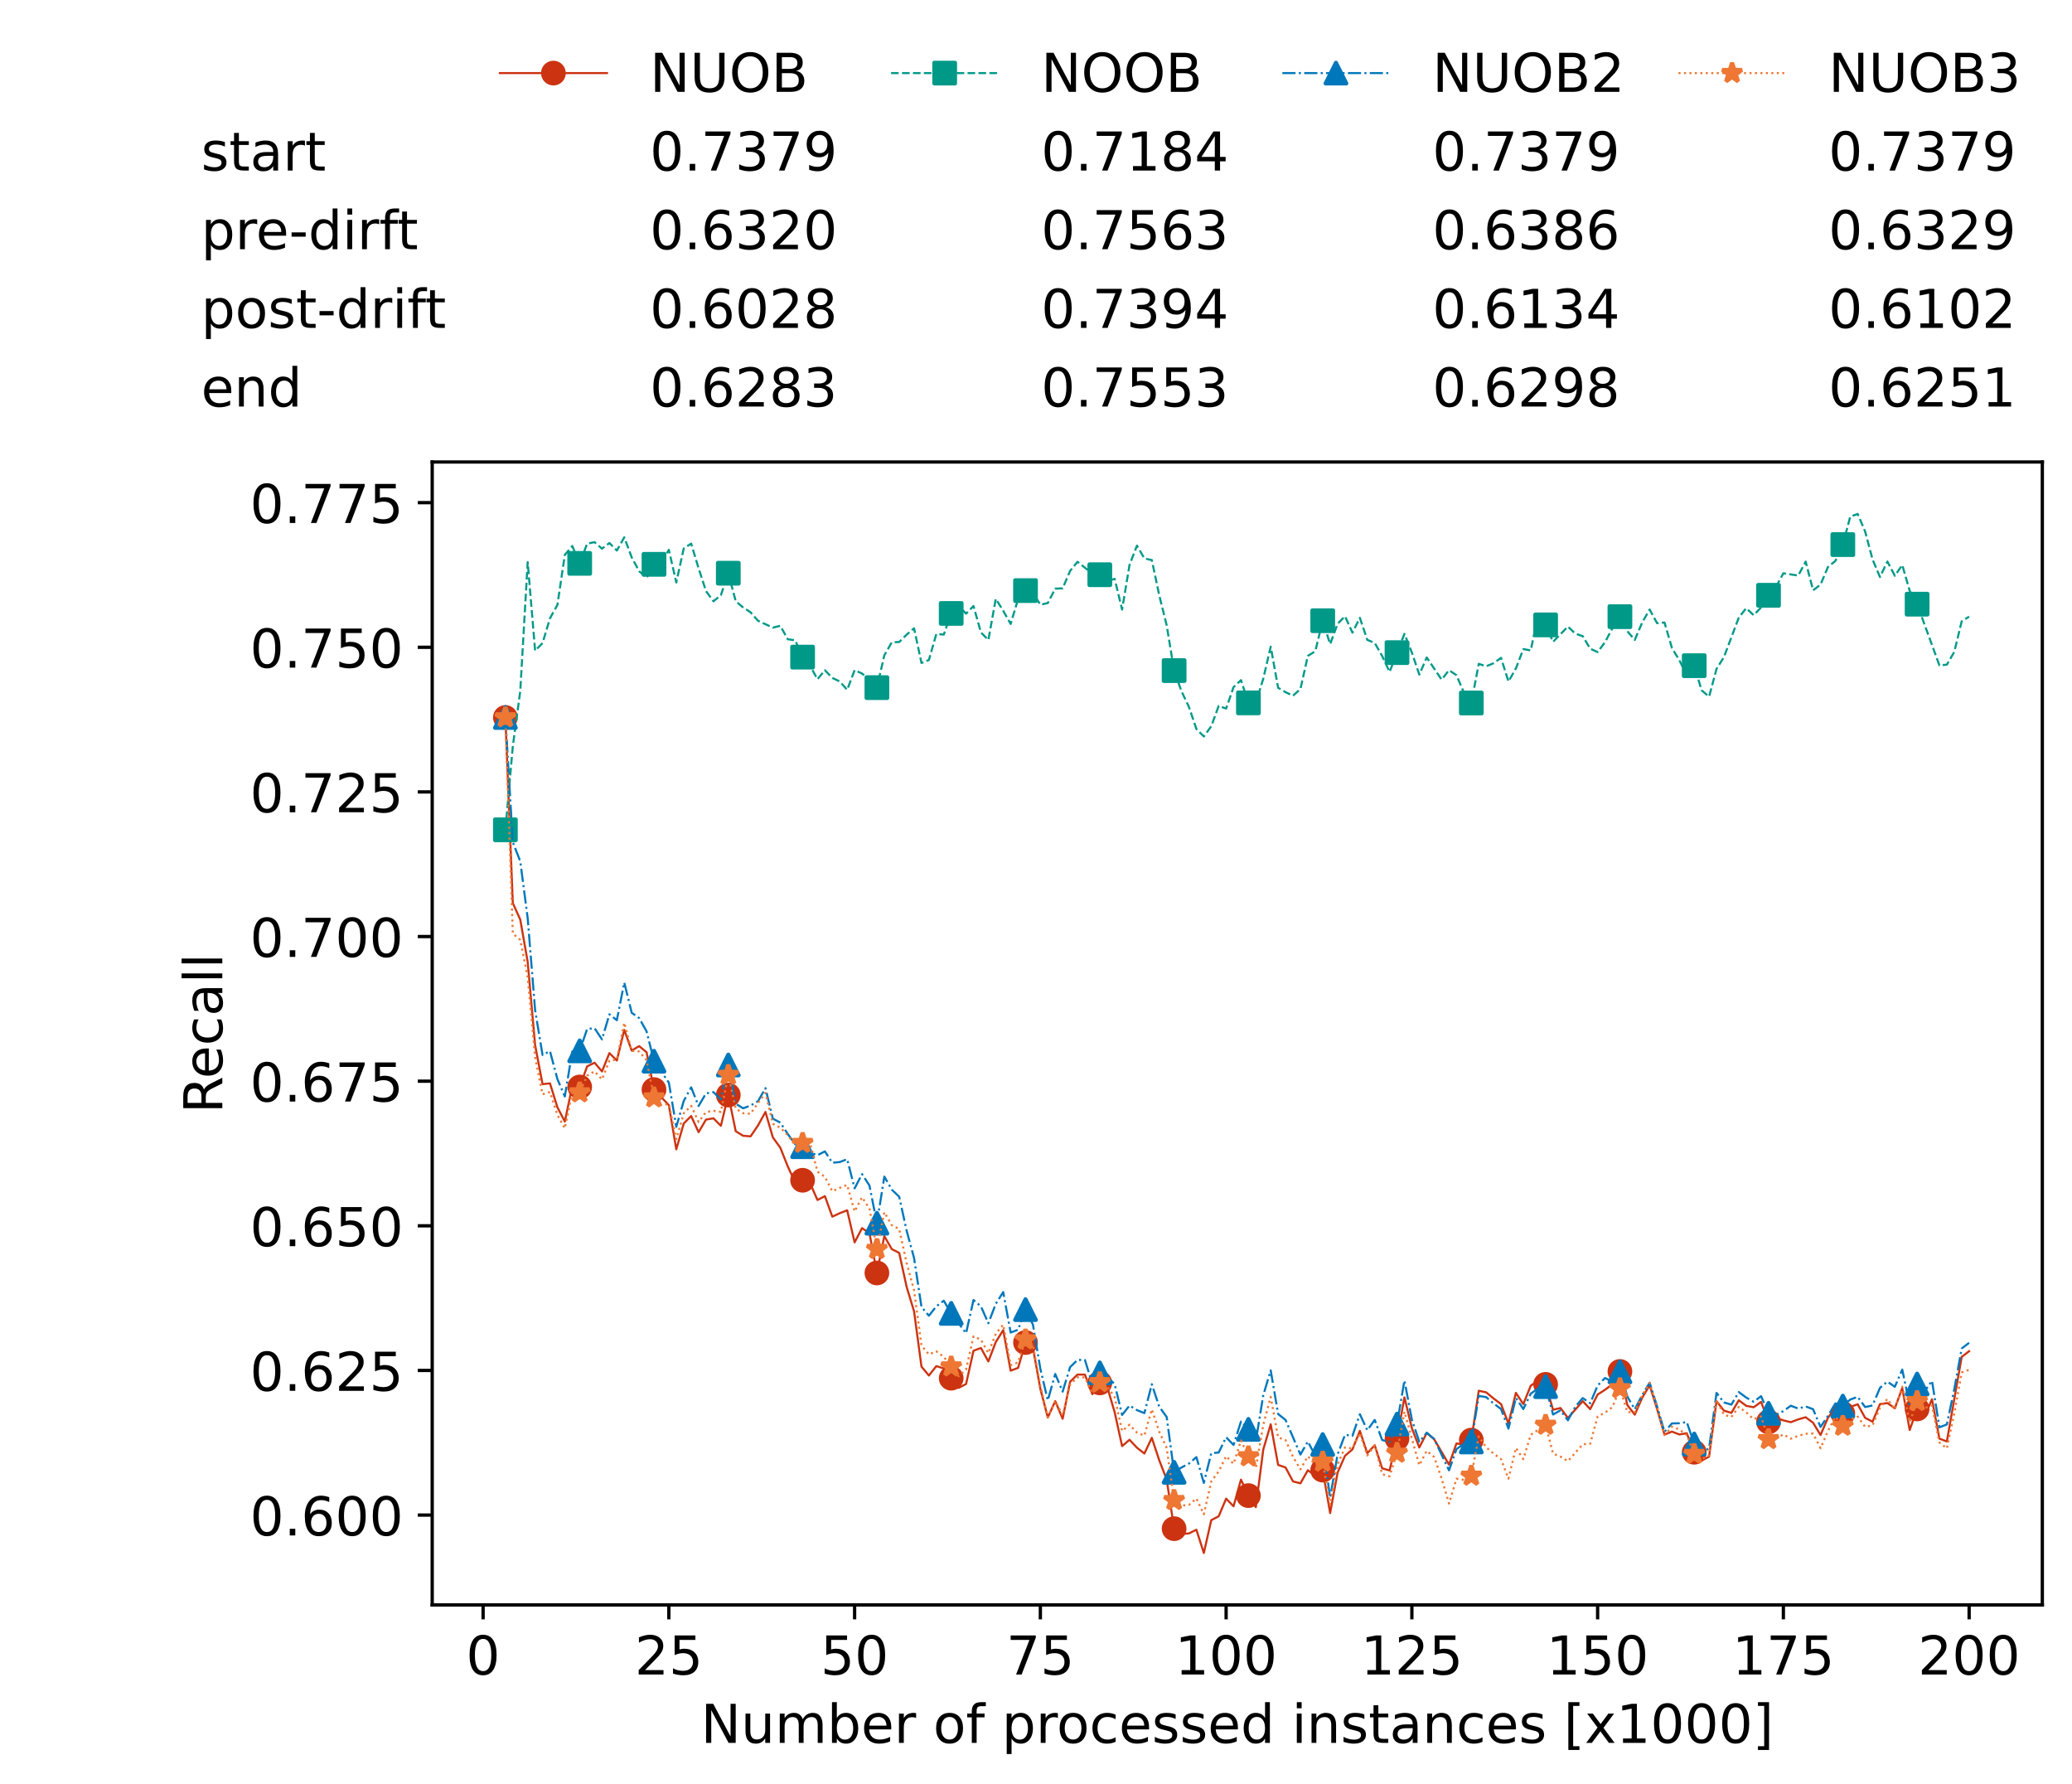<?xml version="1.0" encoding="utf-8" standalone="no"?>
<!DOCTYPE svg PUBLIC "-//W3C//DTD SVG 1.1//EN"
  "http://www.w3.org/Graphics/SVG/1.1/DTD/svg11.dtd">
<!-- Created with matplotlib (https://matplotlib.org/) -->
<svg height="432.615pt" version="1.1" viewBox="0 0 502.65 432.615" width="502.65pt" xmlns="http://www.w3.org/2000/svg" xmlns:xlink="http://www.w3.org/1999/xlink">
 <defs>
  <style type="text/css">*{stroke-linecap:butt;stroke-linejoin:round;}</style>
 </defs>
 <g id="figure_1">
  <g id="patch_1">
   <path d="M 0 432.615 
L 502.65 432.615 
L 502.65 0 
L 0 0 
z
" style="fill:#ffffff;"/>
  </g>
  <g id="axes_1">
   <g id="patch_2">
    <path d="M 104.85 389.252 
L 495.45 389.252 
L 495.45 112.052 
L 104.85 112.052 
z
" style="fill:#ffffff;"/>
   </g>
   <g id="matplotlib.axis_1">
    <g id="xtick_1">
     <g id="line2d_1">
      <defs>
       <path d="M 0 0 
L 0 3.5 
" id="m43da299c80" style="stroke:#000000;stroke-width:0.8;"/>
      </defs>
      <g>
       <use style="stroke:#000000;stroke-width:0.8;" x="117.197" xlink:href="#m43da299c80" y="389.252"/>
      </g>
     </g>
     <g id="text_1">
      <!-- 0 -->
      <g transform="translate(113.061 406.13)scale(0.13 -0.13)">
       <defs>
        <path d="M 31.781 66.406 
Q 24.172 66.406 20.328 58.906 
Q 16.5 51.422 16.5 36.375 
Q 16.5 21.391 20.328 13.891 
Q 24.172 6.391 31.781 6.391 
Q 39.453 6.391 43.281 13.891 
Q 47.125 21.391 47.125 36.375 
Q 47.125 51.422 43.281 58.906 
Q 39.453 66.406 31.781 66.406 
z
M 31.781 74.219 
Q 44.047 74.219 50.516 64.516 
Q 56.984 54.828 56.984 36.375 
Q 56.984 17.969 50.516 8.266 
Q 44.047 -1.422 31.781 -1.422 
Q 19.531 -1.422 13.062 8.266 
Q 6.594 17.969 6.594 36.375 
Q 6.594 54.828 13.062 64.516 
Q 19.531 74.219 31.781 74.219 
z
" id="DejaVuSans-48"/>
       </defs>
       <use xlink:href="#DejaVuSans-48"/>
      </g>
     </g>
    </g>
    <g id="xtick_2">
     <g id="line2d_2">
      <g>
       <use style="stroke:#000000;stroke-width:0.8;" x="162.259" xlink:href="#m43da299c80" y="389.252"/>
      </g>
     </g>
     <g id="text_2">
      <!-- 25 -->
      <g transform="translate(153.988 406.13)scale(0.13 -0.13)">
       <defs>
        <path d="M 19.188 8.297 
L 53.609 8.297 
L 53.609 0 
L 7.328 0 
L 7.328 8.297 
Q 12.938 14.109 22.625 23.891 
Q 32.328 33.688 34.812 36.531 
Q 39.547 41.844 41.422 45.531 
Q 43.312 49.219 43.312 52.781 
Q 43.312 58.594 39.234 62.25 
Q 35.156 65.922 28.609 65.922 
Q 23.969 65.922 18.812 64.312 
Q 13.672 62.703 7.812 59.422 
L 7.812 69.391 
Q 13.766 71.781 18.938 73 
Q 24.125 74.219 28.422 74.219 
Q 39.75 74.219 46.484 68.547 
Q 53.219 62.891 53.219 53.422 
Q 53.219 48.922 51.531 44.891 
Q 49.859 40.875 45.406 35.406 
Q 44.188 33.984 37.641 27.219 
Q 31.109 20.453 19.188 8.297 
z
" id="DejaVuSans-50"/>
        <path d="M 10.797 72.906 
L 49.516 72.906 
L 49.516 64.594 
L 19.828 64.594 
L 19.828 46.734 
Q 21.969 47.469 24.109 47.828 
Q 26.266 48.188 28.422 48.188 
Q 40.625 48.188 47.75 41.5 
Q 54.891 34.812 54.891 23.391 
Q 54.891 11.625 47.562 5.094 
Q 40.234 -1.422 26.906 -1.422 
Q 22.312 -1.422 17.547 -0.641 
Q 12.797 0.141 7.719 1.703 
L 7.719 11.625 
Q 12.109 9.234 16.797 8.062 
Q 21.484 6.891 26.703 6.891 
Q 35.156 6.891 40.078 11.328 
Q 45.016 15.766 45.016 23.391 
Q 45.016 31 40.078 35.438 
Q 35.156 39.891 26.703 39.891 
Q 22.75 39.891 18.812 39.016 
Q 14.891 38.141 10.797 36.281 
z
" id="DejaVuSans-53"/>
       </defs>
       <use xlink:href="#DejaVuSans-50"/>
       <use x="63.623" xlink:href="#DejaVuSans-53"/>
      </g>
     </g>
    </g>
    <g id="xtick_3">
     <g id="line2d_3">
      <g>
       <use style="stroke:#000000;stroke-width:0.8;" x="207.322" xlink:href="#m43da299c80" y="389.252"/>
      </g>
     </g>
     <g id="text_3">
      <!-- 50 -->
      <g transform="translate(199.05 406.13)scale(0.13 -0.13)">
       <use xlink:href="#DejaVuSans-53"/>
       <use x="63.623" xlink:href="#DejaVuSans-48"/>
      </g>
     </g>
    </g>
    <g id="xtick_4">
     <g id="line2d_4">
      <g>
       <use style="stroke:#000000;stroke-width:0.8;" x="252.384" xlink:href="#m43da299c80" y="389.252"/>
      </g>
     </g>
     <g id="text_4">
      <!-- 75 -->
      <g transform="translate(244.113 406.13)scale(0.13 -0.13)">
       <defs>
        <path d="M 8.203 72.906 
L 55.078 72.906 
L 55.078 68.703 
L 28.609 0 
L 18.312 0 
L 43.219 64.594 
L 8.203 64.594 
z
" id="DejaVuSans-55"/>
       </defs>
       <use xlink:href="#DejaVuSans-55"/>
       <use x="63.623" xlink:href="#DejaVuSans-53"/>
      </g>
     </g>
    </g>
    <g id="xtick_5">
     <g id="line2d_5">
      <g>
       <use style="stroke:#000000;stroke-width:0.8;" x="297.446" xlink:href="#m43da299c80" y="389.252"/>
      </g>
     </g>
     <g id="text_5">
      <!-- 100 -->
      <g transform="translate(285.039 406.13)scale(0.13 -0.13)">
       <defs>
        <path d="M 12.406 8.297 
L 28.516 8.297 
L 28.516 63.922 
L 10.984 60.406 
L 10.984 69.391 
L 28.422 72.906 
L 38.281 72.906 
L 38.281 8.297 
L 54.391 8.297 
L 54.391 0 
L 12.406 0 
z
" id="DejaVuSans-49"/>
       </defs>
       <use xlink:href="#DejaVuSans-49"/>
       <use x="63.623" xlink:href="#DejaVuSans-48"/>
       <use x="127.246" xlink:href="#DejaVuSans-48"/>
      </g>
     </g>
    </g>
    <g id="xtick_6">
     <g id="line2d_6">
      <g>
       <use style="stroke:#000000;stroke-width:0.8;" x="342.509" xlink:href="#m43da299c80" y="389.252"/>
      </g>
     </g>
     <g id="text_6">
      <!-- 125 -->
      <g transform="translate(330.102 406.13)scale(0.13 -0.13)">
       <use xlink:href="#DejaVuSans-49"/>
       <use x="63.623" xlink:href="#DejaVuSans-50"/>
       <use x="127.246" xlink:href="#DejaVuSans-53"/>
      </g>
     </g>
    </g>
    <g id="xtick_7">
     <g id="line2d_7">
      <g>
       <use style="stroke:#000000;stroke-width:0.8;" x="387.571" xlink:href="#m43da299c80" y="389.252"/>
      </g>
     </g>
     <g id="text_7">
      <!-- 150 -->
      <g transform="translate(375.164 406.13)scale(0.13 -0.13)">
       <use xlink:href="#DejaVuSans-49"/>
       <use x="63.623" xlink:href="#DejaVuSans-53"/>
       <use x="127.246" xlink:href="#DejaVuSans-48"/>
      </g>
     </g>
    </g>
    <g id="xtick_8">
     <g id="line2d_8">
      <g>
       <use style="stroke:#000000;stroke-width:0.8;" x="432.633" xlink:href="#m43da299c80" y="389.252"/>
      </g>
     </g>
     <g id="text_8">
      <!-- 175 -->
      <g transform="translate(420.226 406.13)scale(0.13 -0.13)">
       <use xlink:href="#DejaVuSans-49"/>
       <use x="63.623" xlink:href="#DejaVuSans-55"/>
       <use x="127.246" xlink:href="#DejaVuSans-53"/>
      </g>
     </g>
    </g>
    <g id="xtick_9">
     <g id="line2d_9">
      <g>
       <use style="stroke:#000000;stroke-width:0.8;" x="477.695" xlink:href="#m43da299c80" y="389.252"/>
      </g>
     </g>
     <g id="text_9">
      <!-- 200 -->
      <g transform="translate(465.289 406.13)scale(0.13 -0.13)">
       <use xlink:href="#DejaVuSans-50"/>
       <use x="63.623" xlink:href="#DejaVuSans-48"/>
       <use x="127.246" xlink:href="#DejaVuSans-48"/>
      </g>
     </g>
    </g>
    <g id="text_10">
     <!-- Number of processed instances [x1000] -->
     <g transform="translate(170.025 422.711)scale(0.13 -0.13)">
      <defs>
       <path d="M 9.812 72.906 
L 23.094 72.906 
L 55.422 11.922 
L 55.422 72.906 
L 64.984 72.906 
L 64.984 0 
L 51.703 0 
L 19.391 60.984 
L 19.391 0 
L 9.812 0 
z
" id="DejaVuSans-78"/>
       <path d="M 8.5 21.578 
L 8.5 54.688 
L 17.484 54.688 
L 17.484 21.922 
Q 17.484 14.156 20.5 10.266 
Q 23.531 6.391 29.594 6.391 
Q 36.859 6.391 41.078 11.031 
Q 45.312 15.672 45.312 23.688 
L 45.312 54.688 
L 54.297 54.688 
L 54.297 0 
L 45.312 0 
L 45.312 8.406 
Q 42.047 3.422 37.719 1 
Q 33.406 -1.422 27.688 -1.422 
Q 18.266 -1.422 13.375 4.438 
Q 8.5 10.297 8.5 21.578 
z
M 31.109 56 
z
" id="DejaVuSans-117"/>
       <path d="M 52 44.188 
Q 55.375 50.25 60.062 53.125 
Q 64.75 56 71.094 56 
Q 79.641 56 84.281 50.016 
Q 88.922 44.047 88.922 33.016 
L 88.922 0 
L 79.891 0 
L 79.891 32.719 
Q 79.891 40.578 77.094 44.375 
Q 74.312 48.188 68.609 48.188 
Q 61.625 48.188 57.562 43.547 
Q 53.516 38.922 53.516 30.906 
L 53.516 0 
L 44.484 0 
L 44.484 32.719 
Q 44.484 40.625 41.703 44.406 
Q 38.922 48.188 33.109 48.188 
Q 26.219 48.188 22.156 43.531 
Q 18.109 38.875 18.109 30.906 
L 18.109 0 
L 9.078 0 
L 9.078 54.688 
L 18.109 54.688 
L 18.109 46.188 
Q 21.188 51.219 25.484 53.609 
Q 29.781 56 35.688 56 
Q 41.656 56 45.828 52.969 
Q 50 49.953 52 44.188 
z
" id="DejaVuSans-109"/>
       <path d="M 48.688 27.297 
Q 48.688 37.203 44.609 42.844 
Q 40.531 48.484 33.406 48.484 
Q 26.266 48.484 22.188 42.844 
Q 18.109 37.203 18.109 27.297 
Q 18.109 17.391 22.188 11.75 
Q 26.266 6.109 33.406 6.109 
Q 40.531 6.109 44.609 11.75 
Q 48.688 17.391 48.688 27.297 
z
M 18.109 46.391 
Q 20.953 51.266 25.266 53.625 
Q 29.594 56 35.594 56 
Q 45.562 56 51.781 48.094 
Q 58.016 40.188 58.016 27.297 
Q 58.016 14.406 51.781 6.484 
Q 45.562 -1.422 35.594 -1.422 
Q 29.594 -1.422 25.266 0.953 
Q 20.953 3.328 18.109 8.203 
L 18.109 0 
L 9.078 0 
L 9.078 75.984 
L 18.109 75.984 
z
" id="DejaVuSans-98"/>
       <path d="M 56.203 29.594 
L 56.203 25.203 
L 14.891 25.203 
Q 15.484 15.922 20.484 11.062 
Q 25.484 6.203 34.422 6.203 
Q 39.594 6.203 44.453 7.469 
Q 49.312 8.734 54.109 11.281 
L 54.109 2.781 
Q 49.266 0.734 44.188 -0.344 
Q 39.109 -1.422 33.891 -1.422 
Q 20.797 -1.422 13.156 6.188 
Q 5.516 13.812 5.516 26.812 
Q 5.516 40.234 12.766 48.109 
Q 20.016 56 32.328 56 
Q 43.359 56 49.781 48.891 
Q 56.203 41.797 56.203 29.594 
z
M 47.219 32.234 
Q 47.125 39.594 43.094 43.984 
Q 39.062 48.391 32.422 48.391 
Q 24.906 48.391 20.391 44.141 
Q 15.875 39.891 15.188 32.172 
z
" id="DejaVuSans-101"/>
       <path d="M 41.109 46.297 
Q 39.594 47.172 37.812 47.578 
Q 36.031 48 33.891 48 
Q 26.266 48 22.188 43.047 
Q 18.109 38.094 18.109 28.812 
L 18.109 0 
L 9.078 0 
L 9.078 54.688 
L 18.109 54.688 
L 18.109 46.188 
Q 20.953 51.172 25.484 53.578 
Q 30.031 56 36.531 56 
Q 37.453 56 38.578 55.875 
Q 39.703 55.766 41.062 55.516 
z
" id="DejaVuSans-114"/>
       <path id="DejaVuSans-32"/>
       <path d="M 30.609 48.391 
Q 23.391 48.391 19.188 42.75 
Q 14.984 37.109 14.984 27.297 
Q 14.984 17.484 19.156 11.844 
Q 23.344 6.203 30.609 6.203 
Q 37.797 6.203 41.984 11.859 
Q 46.188 17.531 46.188 27.297 
Q 46.188 37.016 41.984 42.703 
Q 37.797 48.391 30.609 48.391 
z
M 30.609 56 
Q 42.328 56 49.016 48.375 
Q 55.719 40.766 55.719 27.297 
Q 55.719 13.875 49.016 6.219 
Q 42.328 -1.422 30.609 -1.422 
Q 18.844 -1.422 12.172 6.219 
Q 5.516 13.875 5.516 27.297 
Q 5.516 40.766 12.172 48.375 
Q 18.844 56 30.609 56 
z
" id="DejaVuSans-111"/>
       <path d="M 37.109 75.984 
L 37.109 68.5 
L 28.516 68.5 
Q 23.688 68.5 21.797 66.547 
Q 19.922 64.594 19.922 59.516 
L 19.922 54.688 
L 34.719 54.688 
L 34.719 47.703 
L 19.922 47.703 
L 19.922 0 
L 10.891 0 
L 10.891 47.703 
L 2.297 47.703 
L 2.297 54.688 
L 10.891 54.688 
L 10.891 58.5 
Q 10.891 67.625 15.141 71.797 
Q 19.391 75.984 28.609 75.984 
z
" id="DejaVuSans-102"/>
       <path d="M 18.109 8.203 
L 18.109 -20.797 
L 9.078 -20.797 
L 9.078 54.688 
L 18.109 54.688 
L 18.109 46.391 
Q 20.953 51.266 25.266 53.625 
Q 29.594 56 35.594 56 
Q 45.562 56 51.781 48.094 
Q 58.016 40.188 58.016 27.297 
Q 58.016 14.406 51.781 6.484 
Q 45.562 -1.422 35.594 -1.422 
Q 29.594 -1.422 25.266 0.953 
Q 20.953 3.328 18.109 8.203 
z
M 48.688 27.297 
Q 48.688 37.203 44.609 42.844 
Q 40.531 48.484 33.406 48.484 
Q 26.266 48.484 22.188 42.844 
Q 18.109 37.203 18.109 27.297 
Q 18.109 17.391 22.188 11.75 
Q 26.266 6.109 33.406 6.109 
Q 40.531 6.109 44.609 11.75 
Q 48.688 17.391 48.688 27.297 
z
" id="DejaVuSans-112"/>
       <path d="M 48.781 52.594 
L 48.781 44.188 
Q 44.969 46.297 41.141 47.344 
Q 37.312 48.391 33.406 48.391 
Q 24.656 48.391 19.812 42.844 
Q 14.984 37.312 14.984 27.297 
Q 14.984 17.281 19.812 11.734 
Q 24.656 6.203 33.406 6.203 
Q 37.312 6.203 41.141 7.25 
Q 44.969 8.297 48.781 10.406 
L 48.781 2.094 
Q 45.016 0.344 40.984 -0.531 
Q 36.969 -1.422 32.422 -1.422 
Q 20.062 -1.422 12.781 6.344 
Q 5.516 14.109 5.516 27.297 
Q 5.516 40.672 12.859 48.328 
Q 20.219 56 33.016 56 
Q 37.156 56 41.109 55.141 
Q 45.062 54.297 48.781 52.594 
z
" id="DejaVuSans-99"/>
       <path d="M 44.281 53.078 
L 44.281 44.578 
Q 40.484 46.531 36.375 47.5 
Q 32.281 48.484 27.875 48.484 
Q 21.188 48.484 17.844 46.438 
Q 14.5 44.391 14.5 40.281 
Q 14.5 37.156 16.891 35.375 
Q 19.281 33.594 26.516 31.984 
L 29.594 31.297 
Q 39.156 29.25 43.188 25.516 
Q 47.219 21.781 47.219 15.094 
Q 47.219 7.469 41.188 3.016 
Q 35.156 -1.422 24.609 -1.422 
Q 20.219 -1.422 15.453 -0.562 
Q 10.688 0.297 5.422 2 
L 5.422 11.281 
Q 10.406 8.688 15.234 7.391 
Q 20.062 6.109 24.812 6.109 
Q 31.156 6.109 34.562 8.281 
Q 37.984 10.453 37.984 14.406 
Q 37.984 18.062 35.516 20.016 
Q 33.062 21.969 24.703 23.781 
L 21.578 24.516 
Q 13.234 26.266 9.516 29.906 
Q 5.812 33.547 5.812 39.891 
Q 5.812 47.609 11.281 51.797 
Q 16.75 56 26.812 56 
Q 31.781 56 36.172 55.266 
Q 40.578 54.547 44.281 53.078 
z
" id="DejaVuSans-115"/>
       <path d="M 45.406 46.391 
L 45.406 75.984 
L 54.391 75.984 
L 54.391 0 
L 45.406 0 
L 45.406 8.203 
Q 42.578 3.328 38.25 0.953 
Q 33.938 -1.422 27.875 -1.422 
Q 17.969 -1.422 11.734 6.484 
Q 5.516 14.406 5.516 27.297 
Q 5.516 40.188 11.734 48.094 
Q 17.969 56 27.875 56 
Q 33.938 56 38.25 53.625 
Q 42.578 51.266 45.406 46.391 
z
M 14.797 27.297 
Q 14.797 17.391 18.875 11.75 
Q 22.953 6.109 30.078 6.109 
Q 37.203 6.109 41.297 11.75 
Q 45.406 17.391 45.406 27.297 
Q 45.406 37.203 41.297 42.844 
Q 37.203 48.484 30.078 48.484 
Q 22.953 48.484 18.875 42.844 
Q 14.797 37.203 14.797 27.297 
z
" id="DejaVuSans-100"/>
       <path d="M 9.422 54.688 
L 18.406 54.688 
L 18.406 0 
L 9.422 0 
z
M 9.422 75.984 
L 18.406 75.984 
L 18.406 64.594 
L 9.422 64.594 
z
" id="DejaVuSans-105"/>
       <path d="M 54.891 33.016 
L 54.891 0 
L 45.906 0 
L 45.906 32.719 
Q 45.906 40.484 42.875 44.328 
Q 39.844 48.188 33.797 48.188 
Q 26.516 48.188 22.312 43.547 
Q 18.109 38.922 18.109 30.906 
L 18.109 0 
L 9.078 0 
L 9.078 54.688 
L 18.109 54.688 
L 18.109 46.188 
Q 21.344 51.125 25.703 53.562 
Q 30.078 56 35.797 56 
Q 45.219 56 50.047 50.172 
Q 54.891 44.344 54.891 33.016 
z
" id="DejaVuSans-110"/>
       <path d="M 18.312 70.219 
L 18.312 54.688 
L 36.812 54.688 
L 36.812 47.703 
L 18.312 47.703 
L 18.312 18.016 
Q 18.312 11.328 20.141 9.422 
Q 21.969 7.516 27.594 7.516 
L 36.812 7.516 
L 36.812 0 
L 27.594 0 
Q 17.188 0 13.234 3.875 
Q 9.281 7.766 9.281 18.016 
L 9.281 47.703 
L 2.688 47.703 
L 2.688 54.688 
L 9.281 54.688 
L 9.281 70.219 
z
" id="DejaVuSans-116"/>
       <path d="M 34.281 27.484 
Q 23.391 27.484 19.188 25 
Q 14.984 22.516 14.984 16.5 
Q 14.984 11.719 18.141 8.906 
Q 21.297 6.109 26.703 6.109 
Q 34.188 6.109 38.703 11.406 
Q 43.219 16.703 43.219 25.484 
L 43.219 27.484 
z
M 52.203 31.203 
L 52.203 0 
L 43.219 0 
L 43.219 8.297 
Q 40.141 3.328 35.547 0.953 
Q 30.953 -1.422 24.312 -1.422 
Q 15.922 -1.422 10.953 3.297 
Q 6 8.016 6 15.922 
Q 6 25.141 12.172 29.828 
Q 18.359 34.516 30.609 34.516 
L 43.219 34.516 
L 43.219 35.406 
Q 43.219 41.609 39.141 45 
Q 35.062 48.391 27.688 48.391 
Q 23 48.391 18.547 47.266 
Q 14.109 46.141 10.016 43.891 
L 10.016 52.203 
Q 14.938 54.109 19.578 55.047 
Q 24.219 56 28.609 56 
Q 40.484 56 46.344 49.844 
Q 52.203 43.703 52.203 31.203 
z
" id="DejaVuSans-97"/>
       <path d="M 8.594 75.984 
L 29.297 75.984 
L 29.297 69 
L 17.578 69 
L 17.578 -6.203 
L 29.297 -6.203 
L 29.297 -13.188 
L 8.594 -13.188 
z
" id="DejaVuSans-91"/>
       <path d="M 54.891 54.688 
L 35.109 28.078 
L 55.906 0 
L 45.312 0 
L 29.391 21.484 
L 13.484 0 
L 2.875 0 
L 24.125 28.609 
L 4.688 54.688 
L 15.281 54.688 
L 29.781 35.203 
L 44.281 54.688 
z
" id="DejaVuSans-120"/>
       <path d="M 30.422 75.984 
L 30.422 -13.188 
L 9.719 -13.188 
L 9.719 -6.203 
L 21.391 -6.203 
L 21.391 69 
L 9.719 69 
L 9.719 75.984 
z
" id="DejaVuSans-93"/>
      </defs>
      <use xlink:href="#DejaVuSans-78"/>
      <use x="74.805" xlink:href="#DejaVuSans-117"/>
      <use x="138.184" xlink:href="#DejaVuSans-109"/>
      <use x="235.596" xlink:href="#DejaVuSans-98"/>
      <use x="299.072" xlink:href="#DejaVuSans-101"/>
      <use x="360.596" xlink:href="#DejaVuSans-114"/>
      <use x="401.709" xlink:href="#DejaVuSans-32"/>
      <use x="433.496" xlink:href="#DejaVuSans-111"/>
      <use x="494.678" xlink:href="#DejaVuSans-102"/>
      <use x="529.883" xlink:href="#DejaVuSans-32"/>
      <use x="561.67" xlink:href="#DejaVuSans-112"/>
      <use x="625.146" xlink:href="#DejaVuSans-114"/>
      <use x="664.01" xlink:href="#DejaVuSans-111"/>
      <use x="725.191" xlink:href="#DejaVuSans-99"/>
      <use x="780.172" xlink:href="#DejaVuSans-101"/>
      <use x="841.695" xlink:href="#DejaVuSans-115"/>
      <use x="893.795" xlink:href="#DejaVuSans-115"/>
      <use x="945.895" xlink:href="#DejaVuSans-101"/>
      <use x="1007.418" xlink:href="#DejaVuSans-100"/>
      <use x="1070.895" xlink:href="#DejaVuSans-32"/>
      <use x="1102.682" xlink:href="#DejaVuSans-105"/>
      <use x="1130.465" xlink:href="#DejaVuSans-110"/>
      <use x="1193.844" xlink:href="#DejaVuSans-115"/>
      <use x="1245.943" xlink:href="#DejaVuSans-116"/>
      <use x="1285.152" xlink:href="#DejaVuSans-97"/>
      <use x="1346.432" xlink:href="#DejaVuSans-110"/>
      <use x="1409.811" xlink:href="#DejaVuSans-99"/>
      <use x="1464.791" xlink:href="#DejaVuSans-101"/>
      <use x="1526.314" xlink:href="#DejaVuSans-115"/>
      <use x="1578.414" xlink:href="#DejaVuSans-32"/>
      <use x="1610.201" xlink:href="#DejaVuSans-91"/>
      <use x="1649.215" xlink:href="#DejaVuSans-120"/>
      <use x="1708.395" xlink:href="#DejaVuSans-49"/>
      <use x="1772.018" xlink:href="#DejaVuSans-48"/>
      <use x="1835.641" xlink:href="#DejaVuSans-48"/>
      <use x="1899.264" xlink:href="#DejaVuSans-48"/>
      <use x="1962.887" xlink:href="#DejaVuSans-93"/>
     </g>
    </g>
   </g>
   <g id="matplotlib.axis_2">
    <g id="ytick_1">
     <g id="line2d_10">
      <defs>
       <path d="M 0 0 
L -3.5 0 
" id="mc76f44da41" style="stroke:#000000;stroke-width:0.8;"/>
      </defs>
      <g>
       <use style="stroke:#000000;stroke-width:0.8;" x="104.85" xlink:href="#mc76f44da41" y="367.459"/>
      </g>
     </g>
     <g id="text_11">
      <!-- 0.600 -->
      <g transform="translate(60.633 372.398)scale(0.13 -0.13)">
       <defs>
        <path d="M 10.688 12.406 
L 21 12.406 
L 21 0 
L 10.688 0 
z
" id="DejaVuSans-46"/>
        <path d="M 33.016 40.375 
Q 26.375 40.375 22.484 35.828 
Q 18.609 31.297 18.609 23.391 
Q 18.609 15.531 22.484 10.953 
Q 26.375 6.391 33.016 6.391 
Q 39.656 6.391 43.531 10.953 
Q 47.406 15.531 47.406 23.391 
Q 47.406 31.297 43.531 35.828 
Q 39.656 40.375 33.016 40.375 
z
M 52.594 71.297 
L 52.594 62.312 
Q 48.875 64.062 45.094 64.984 
Q 41.312 65.922 37.594 65.922 
Q 27.828 65.922 22.672 59.328 
Q 17.531 52.734 16.797 39.406 
Q 19.672 43.656 24.016 45.922 
Q 28.375 48.188 33.594 48.188 
Q 44.578 48.188 50.953 41.516 
Q 57.328 34.859 57.328 23.391 
Q 57.328 12.156 50.688 5.359 
Q 44.047 -1.422 33.016 -1.422 
Q 20.359 -1.422 13.672 8.266 
Q 6.984 17.969 6.984 36.375 
Q 6.984 53.656 15.188 63.938 
Q 23.391 74.219 37.203 74.219 
Q 40.922 74.219 44.703 73.484 
Q 48.484 72.75 52.594 71.297 
z
" id="DejaVuSans-54"/>
       </defs>
       <use xlink:href="#DejaVuSans-48"/>
       <use x="63.623" xlink:href="#DejaVuSans-46"/>
       <use x="95.41" xlink:href="#DejaVuSans-54"/>
       <use x="159.033" xlink:href="#DejaVuSans-48"/>
       <use x="222.656" xlink:href="#DejaVuSans-48"/>
      </g>
     </g>
    </g>
    <g id="ytick_2">
     <g id="line2d_11">
      <g>
       <use style="stroke:#000000;stroke-width:0.8;" x="104.85" xlink:href="#mc76f44da41" y="332.38"/>
      </g>
     </g>
     <g id="text_12">
      <!-- 0.625 -->
      <g transform="translate(60.633 337.319)scale(0.13 -0.13)">
       <use xlink:href="#DejaVuSans-48"/>
       <use x="63.623" xlink:href="#DejaVuSans-46"/>
       <use x="95.41" xlink:href="#DejaVuSans-54"/>
       <use x="159.033" xlink:href="#DejaVuSans-50"/>
       <use x="222.656" xlink:href="#DejaVuSans-53"/>
      </g>
     </g>
    </g>
    <g id="ytick_3">
     <g id="line2d_12">
      <g>
       <use style="stroke:#000000;stroke-width:0.8;" x="104.85" xlink:href="#mc76f44da41" y="297.301"/>
      </g>
     </g>
     <g id="text_13">
      <!-- 0.650 -->
      <g transform="translate(60.633 302.24)scale(0.13 -0.13)">
       <use xlink:href="#DejaVuSans-48"/>
       <use x="63.623" xlink:href="#DejaVuSans-46"/>
       <use x="95.41" xlink:href="#DejaVuSans-54"/>
       <use x="159.033" xlink:href="#DejaVuSans-53"/>
       <use x="222.656" xlink:href="#DejaVuSans-48"/>
      </g>
     </g>
    </g>
    <g id="ytick_4">
     <g id="line2d_13">
      <g>
       <use style="stroke:#000000;stroke-width:0.8;" x="104.85" xlink:href="#mc76f44da41" y="262.222"/>
      </g>
     </g>
     <g id="text_14">
      <!-- 0.675 -->
      <g transform="translate(60.633 267.161)scale(0.13 -0.13)">
       <use xlink:href="#DejaVuSans-48"/>
       <use x="63.623" xlink:href="#DejaVuSans-46"/>
       <use x="95.41" xlink:href="#DejaVuSans-54"/>
       <use x="159.033" xlink:href="#DejaVuSans-55"/>
       <use x="222.656" xlink:href="#DejaVuSans-53"/>
      </g>
     </g>
    </g>
    <g id="ytick_5">
     <g id="line2d_14">
      <g>
       <use style="stroke:#000000;stroke-width:0.8;" x="104.85" xlink:href="#mc76f44da41" y="227.143"/>
      </g>
     </g>
     <g id="text_15">
      <!-- 0.700 -->
      <g transform="translate(60.633 232.082)scale(0.13 -0.13)">
       <use xlink:href="#DejaVuSans-48"/>
       <use x="63.623" xlink:href="#DejaVuSans-46"/>
       <use x="95.41" xlink:href="#DejaVuSans-55"/>
       <use x="159.033" xlink:href="#DejaVuSans-48"/>
       <use x="222.656" xlink:href="#DejaVuSans-48"/>
      </g>
     </g>
    </g>
    <g id="ytick_6">
     <g id="line2d_15">
      <g>
       <use style="stroke:#000000;stroke-width:0.8;" x="104.85" xlink:href="#mc76f44da41" y="192.064"/>
      </g>
     </g>
     <g id="text_16">
      <!-- 0.725 -->
      <g transform="translate(60.633 197.003)scale(0.13 -0.13)">
       <use xlink:href="#DejaVuSans-48"/>
       <use x="63.623" xlink:href="#DejaVuSans-46"/>
       <use x="95.41" xlink:href="#DejaVuSans-55"/>
       <use x="159.033" xlink:href="#DejaVuSans-50"/>
       <use x="222.656" xlink:href="#DejaVuSans-53"/>
      </g>
     </g>
    </g>
    <g id="ytick_7">
     <g id="line2d_16">
      <g>
       <use style="stroke:#000000;stroke-width:0.8;" x="104.85" xlink:href="#mc76f44da41" y="156.984"/>
      </g>
     </g>
     <g id="text_17">
      <!-- 0.750 -->
      <g transform="translate(60.633 161.923)scale(0.13 -0.13)">
       <use xlink:href="#DejaVuSans-48"/>
       <use x="63.623" xlink:href="#DejaVuSans-46"/>
       <use x="95.41" xlink:href="#DejaVuSans-55"/>
       <use x="159.033" xlink:href="#DejaVuSans-53"/>
       <use x="222.656" xlink:href="#DejaVuSans-48"/>
      </g>
     </g>
    </g>
    <g id="ytick_8">
     <g id="line2d_17">
      <g>
       <use style="stroke:#000000;stroke-width:0.8;" x="104.85" xlink:href="#mc76f44da41" y="121.905"/>
      </g>
     </g>
     <g id="text_18">
      <!-- 0.775 -->
      <g transform="translate(60.633 126.844)scale(0.13 -0.13)">
       <use xlink:href="#DejaVuSans-48"/>
       <use x="63.623" xlink:href="#DejaVuSans-46"/>
       <use x="95.41" xlink:href="#DejaVuSans-55"/>
       <use x="159.033" xlink:href="#DejaVuSans-55"/>
       <use x="222.656" xlink:href="#DejaVuSans-53"/>
      </g>
     </g>
    </g>
    <g id="text_19">
     <!-- Recall -->
     <g transform="translate(53.93 270.044)rotate(-90)scale(0.13 -0.13)">
      <defs>
       <path d="M 44.391 34.188 
Q 47.562 33.109 50.562 29.594 
Q 53.562 26.078 56.594 19.922 
L 66.609 0 
L 56 0 
L 46.688 18.703 
Q 43.062 26.031 39.672 28.422 
Q 36.281 30.812 30.422 30.812 
L 19.672 30.812 
L 19.672 0 
L 9.812 0 
L 9.812 72.906 
L 32.078 72.906 
Q 44.578 72.906 50.734 67.672 
Q 56.891 62.453 56.891 51.906 
Q 56.891 45.016 53.688 40.469 
Q 50.484 35.938 44.391 34.188 
z
M 19.672 64.797 
L 19.672 38.922 
L 32.078 38.922 
Q 39.203 38.922 42.844 42.219 
Q 46.484 45.516 46.484 51.906 
Q 46.484 58.297 42.844 61.547 
Q 39.203 64.797 32.078 64.797 
z
" id="DejaVuSans-82"/>
       <path d="M 9.422 75.984 
L 18.406 75.984 
L 18.406 0 
L 9.422 0 
z
" id="DejaVuSans-108"/>
      </defs>
      <use xlink:href="#DejaVuSans-82"/>
      <use x="64.982" xlink:href="#DejaVuSans-101"/>
      <use x="126.506" xlink:href="#DejaVuSans-99"/>
      <use x="181.486" xlink:href="#DejaVuSans-97"/>
      <use x="242.766" xlink:href="#DejaVuSans-108"/>
      <use x="270.549" xlink:href="#DejaVuSans-108"/>
     </g>
    </g>
   </g>
   <g id="line2d_18"/>
   <g id="line2d_19"/>
   <g id="line2d_20"/>
   <g id="line2d_21"/>
   <g id="line2d_22"/>
   <g id="line2d_23">
    <path clip-path="url(#p5240cc16ef)" d="M 122.605 174.013 
L 124.407 219.041 
L 126.21 223.029 
L 128.012 233.289 
L 129.815 253.484 
L 131.617 262.944 
L 133.419 262.753 
L 135.222 268.561 
L 137.024 272.011 
L 138.827 263.432 
L 140.629 263.632 
L 142.432 258.625 
L 144.234 257.745 
L 146.037 259.855 
L 147.839 255.416 
L 149.642 257.215 
L 151.444 249.79 
L 153.247 254.802 
L 155.049 253.722 
L 156.852 255.199 
L 158.654 264.262 
L 162.259 268.034 
L 164.062 278.758 
L 165.864 272.492 
L 167.667 270.676 
L 169.469 274.596 
L 171.272 271.532 
L 173.074 271.231 
L 174.877 273.046 
L 176.679 265.583 
L 178.482 274.363 
L 180.284 275.465 
L 182.087 275.604 
L 183.889 272.954 
L 185.692 269.689 
L 187.494 275.87 
L 189.297 278.354 
L 191.099 282.878 
L 192.902 286.779 
L 194.704 286.255 
L 196.507 286.936 
L 198.309 291.037 
L 200.112 290.106 
L 201.914 295.078 
L 203.717 294.242 
L 205.519 293.536 
L 207.322 301.319 
L 209.124 297.861 
L 210.927 299.094 
L 212.729 308.737 
L 214.532 299.796 
L 216.334 302.953 
L 218.137 303.87 
L 219.939 312.111 
L 221.742 318.041 
L 223.544 331.461 
L 225.347 333.607 
L 227.149 331.327 
L 228.952 331.893 
L 232.557 336.604 
L 234.359 335.668 
L 236.162 327.61 
L 237.964 326.931 
L 239.767 330.193 
L 241.569 325.493 
L 243.372 322.607 
L 245.174 332.431 
L 246.976 331.762 
L 248.779 325.613 
L 250.581 326.887 
L 252.384 336.839 
L 254.186 343.802 
L 255.989 339.824 
L 257.791 344.098 
L 259.594 335.125 
L 261.396 333.381 
L 263.199 333.391 
L 265.001 338.133 
L 266.804 335.401 
L 268.606 336.38 
L 270.409 342.519 
L 272.211 350.729 
L 274.014 349.193 
L 275.816 351.117 
L 277.619 352.531 
L 279.421 348.719 
L 281.224 354.17 
L 283.026 358.826 
L 284.829 370.755 
L 286.631 372.059 
L 288.434 371.898 
L 290.236 371.007 
L 292.039 376.652 
L 293.841 368.691 
L 295.644 367.75 
L 297.446 363.476 
L 299.249 365.33 
L 301.051 358.853 
L 302.854 362.735 
L 304.656 365.541 
L 306.459 351.555 
L 308.261 345.442 
L 310.064 355.289 
L 311.866 355.914 
L 313.669 359.292 
L 315.471 359.761 
L 317.274 356.59 
L 319.076 357.876 
L 320.879 356.555 
L 322.681 366.964 
L 324.484 357.173 
L 326.286 353.082 
L 328.089 351.527 
L 329.891 347.04 
L 331.694 352.445 
L 333.496 350.528 
L 335.299 356.117 
L 337.101 356.637 
L 338.904 348.889 
L 340.706 338.905 
L 342.509 346.384 
L 344.311 351.061 
L 346.114 347.553 
L 347.916 349.073 
L 351.521 355.222 
L 353.324 350.09 
L 355.126 350.355 
L 356.928 349.273 
L 358.731 337.306 
L 360.533 337.688 
L 362.336 339.18 
L 364.138 340.527 
L 365.941 345.281 
L 367.743 337.816 
L 369.546 340.536 
L 371.348 336.069 
L 373.151 334.846 
L 374.953 335.752 
L 376.756 341.92 
L 378.558 341.491 
L 380.361 343.913 
L 383.966 339.824 
L 385.768 341.763 
L 387.571 338.225 
L 389.373 337.068 
L 391.176 335.699 
L 392.978 332.622 
L 394.781 340.782 
L 396.583 343.099 
L 398.386 339.006 
L 400.188 335.988 
L 401.991 341.732 
L 403.793 347.931 
L 405.596 347.217 
L 407.398 347.907 
L 409.201 347.611 
L 411.003 352.214 
L 412.806 354.243 
L 414.608 353.287 
L 416.411 339.829 
L 418.213 342.13 
L 420.016 342.671 
L 421.818 339.621 
L 423.621 340.957 
L 425.423 341.309 
L 427.226 340.004 
L 429.028 344.85 
L 430.831 343.874 
L 432.633 344.489 
L 434.436 344.932 
L 436.238 344.244 
L 438.041 343.734 
L 439.843 345.07 
L 441.646 348.042 
L 443.448 343.854 
L 445.251 341.45 
L 447.053 342.827 
L 448.856 341.237 
L 450.658 340.581 
L 452.461 343.871 
L 454.263 344.811 
L 456.066 340.544 
L 457.868 340.291 
L 459.671 341.548 
L 461.473 336.663 
L 463.276 346.826 
L 465.078 341.715 
L 466.881 343.485 
L 468.683 339.375 
L 470.485 348.917 
L 472.288 349.605 
L 475.893 329.086 
L 477.695 327.708 
L 477.695 327.708 
" style="fill:none;stroke:#cc3311;stroke-linecap:square;stroke-width:0.5;"/>
    <defs>
     <path d="M 0 2.5 
C 0.663 2.5 1.299 2.237 1.768 1.768 
C 2.237 1.299 2.5 0.663 2.5 0 
C 2.5 -0.663 2.237 -1.299 1.768 -1.768 
C 1.299 -2.237 0.663 -2.5 0 -2.5 
C -0.663 -2.5 -1.299 -2.237 -1.768 -1.768 
C -2.237 -1.299 -2.5 -0.663 -2.5 0 
C -2.5 0.663 -2.237 1.299 -1.768 1.768 
C -1.299 2.237 -0.663 2.5 0 2.5 
z
" id="mb384c330d8" style="stroke:#cc3311;"/>
    </defs>
    <g clip-path="url(#p5240cc16ef)">
     <use style="fill:#cc3311;stroke:#cc3311;" x="122.605" xlink:href="#mb384c330d8" y="174.013"/>
     <use style="fill:#cc3311;stroke:#cc3311;" x="140.629" xlink:href="#mb384c330d8" y="263.632"/>
     <use style="fill:#cc3311;stroke:#cc3311;" x="158.654" xlink:href="#mb384c330d8" y="264.262"/>
     <use style="fill:#cc3311;stroke:#cc3311;" x="176.679" xlink:href="#mb384c330d8" y="265.583"/>
     <use style="fill:#cc3311;stroke:#cc3311;" x="194.704" xlink:href="#mb384c330d8" y="286.255"/>
     <use style="fill:#cc3311;stroke:#cc3311;" x="212.729" xlink:href="#mb384c330d8" y="308.737"/>
     <use style="fill:#cc3311;stroke:#cc3311;" x="230.754" xlink:href="#mb384c330d8" y="334.261"/>
     <use style="fill:#cc3311;stroke:#cc3311;" x="248.779" xlink:href="#mb384c330d8" y="325.613"/>
     <use style="fill:#cc3311;stroke:#cc3311;" x="266.804" xlink:href="#mb384c330d8" y="335.401"/>
     <use style="fill:#cc3311;stroke:#cc3311;" x="284.829" xlink:href="#mb384c330d8" y="370.755"/>
     <use style="fill:#cc3311;stroke:#cc3311;" x="302.854" xlink:href="#mb384c330d8" y="362.735"/>
     <use style="fill:#cc3311;stroke:#cc3311;" x="320.879" xlink:href="#mb384c330d8" y="356.555"/>
     <use style="fill:#cc3311;stroke:#cc3311;" x="338.904" xlink:href="#mb384c330d8" y="348.889"/>
     <use style="fill:#cc3311;stroke:#cc3311;" x="356.928" xlink:href="#mb384c330d8" y="349.273"/>
     <use style="fill:#cc3311;stroke:#cc3311;" x="374.953" xlink:href="#mb384c330d8" y="335.752"/>
     <use style="fill:#cc3311;stroke:#cc3311;" x="392.978" xlink:href="#mb384c330d8" y="332.622"/>
     <use style="fill:#cc3311;stroke:#cc3311;" x="411.003" xlink:href="#mb384c330d8" y="352.214"/>
     <use style="fill:#cc3311;stroke:#cc3311;" x="429.028" xlink:href="#mb384c330d8" y="344.85"/>
     <use style="fill:#cc3311;stroke:#cc3311;" x="447.053" xlink:href="#mb384c330d8" y="342.827"/>
     <use style="fill:#cc3311;stroke:#cc3311;" x="465.078" xlink:href="#mb384c330d8" y="341.715"/>
    </g>
   </g>
   <g id="line2d_24"/>
   <g id="line2d_25"/>
   <g id="line2d_26"/>
   <g id="line2d_27"/>
   <g id="line2d_28">
    <path clip-path="url(#p5240cc16ef)" d="M 122.605 201.259 
L 124.407 180.968 
L 126.21 167.61 
L 128.012 136.336 
L 129.815 157.817 
L 131.617 155.975 
L 133.419 149.965 
L 135.222 146.706 
L 137.024 134.57 
L 138.827 132.427 
L 140.629 136.635 
L 142.432 131.863 
L 144.234 131.483 
L 146.037 133.066 
L 147.839 131.703 
L 149.642 133.524 
L 151.444 130.319 
L 153.247 135.189 
L 155.049 138.527 
L 156.852 140.152 
L 158.654 136.87 
L 160.457 136.342 
L 162.259 133.349 
L 164.062 141.265 
L 165.864 133.029 
L 167.667 131.843 
L 169.469 137.81 
L 171.272 143.362 
L 173.074 145.829 
L 174.877 144.36 
L 176.679 139.027 
L 178.482 145.83 
L 180.284 147.334 
L 182.087 148.509 
L 183.889 150.559 
L 187.494 152.222 
L 189.297 151.777 
L 191.099 155.034 
L 192.902 155.296 
L 194.704 159.375 
L 196.507 161.454 
L 198.309 164.74 
L 200.112 162.548 
L 201.914 164.415 
L 203.717 165.277 
L 205.519 167.311 
L 207.322 162.545 
L 209.124 163.354 
L 210.927 164.845 
L 212.729 166.774 
L 214.532 158.924 
L 216.334 155.792 
L 218.137 155.707 
L 219.939 153.926 
L 221.742 152.383 
L 223.544 160.795 
L 225.347 160.069 
L 227.149 153.746 
L 228.952 153.909 
L 230.754 148.777 
L 232.557 146.868 
L 234.359 148.841 
L 236.162 146.975 
L 237.964 153.391 
L 239.767 155.219 
L 241.569 145.234 
L 243.372 148.126 
L 245.174 151.325 
L 246.976 145.312 
L 248.779 143.243 
L 250.581 143.744 
L 252.384 146.679 
L 254.186 146.257 
L 255.989 142.763 
L 257.791 142.695 
L 259.594 138.477 
L 261.396 136.254 
L 265.001 139.141 
L 266.804 139.388 
L 268.606 140.965 
L 270.409 140.381 
L 272.211 147.844 
L 274.014 136.997 
L 275.816 132.334 
L 277.619 135.44 
L 279.421 135.83 
L 281.224 144.376 
L 283.026 151.657 
L 284.829 162.643 
L 286.631 167.688 
L 288.434 171.461 
L 290.236 176.806 
L 292.039 178.621 
L 293.841 176.148 
L 295.644 171.216 
L 297.446 171.847 
L 299.249 166.656 
L 301.051 164.958 
L 302.854 170.472 
L 304.656 170.472 
L 306.459 164.61 
L 308.261 156.84 
L 310.064 166.81 
L 311.866 167.869 
L 313.669 168.746 
L 315.471 167.095 
L 317.274 159.08 
L 319.076 157.953 
L 320.879 150.547 
L 322.681 156.229 
L 324.484 151.304 
L 326.286 149.451 
L 328.089 153.438 
L 329.891 149.847 
L 331.694 155.193 
L 333.496 155.937 
L 335.299 159.093 
L 337.101 162.953 
L 340.706 153.73 
L 342.509 158.273 
L 344.311 163.618 
L 346.114 159.461 
L 349.719 164.833 
L 351.521 162.545 
L 353.324 163.762 
L 355.126 167.961 
L 356.928 170.5 
L 358.731 161.011 
L 360.533 161.597 
L 362.336 160.851 
L 364.138 159.55 
L 365.941 165.287 
L 367.743 162.127 
L 369.546 157.425 
L 371.348 157.753 
L 373.151 149.053 
L 374.953 151.56 
L 376.756 155.671 
L 380.361 151.96 
L 382.163 153.684 
L 383.966 154.289 
L 385.768 157.327 
L 387.571 158.15 
L 389.373 155.735 
L 391.176 152.327 
L 392.978 149.56 
L 394.781 153.093 
L 396.583 155.205 
L 398.386 150.964 
L 400.188 147.832 
L 401.991 151.144 
L 403.793 150.981 
L 405.596 157.158 
L 407.398 160.119 
L 409.201 163.829 
L 411.003 161.45 
L 412.806 167.436 
L 414.608 168.967 
L 416.411 162.244 
L 418.213 159.367 
L 421.818 149.777 
L 423.621 147.5 
L 425.423 149.206 
L 427.226 147.331 
L 429.028 144.377 
L 430.831 142.336 
L 432.633 139.038 
L 436.238 139.597 
L 438.041 136.205 
L 439.843 143.173 
L 441.646 141.787 
L 443.448 137.513 
L 445.251 136.041 
L 447.053 132.085 
L 448.856 125.299 
L 450.658 124.652 
L 452.461 128.897 
L 454.263 135.665 
L 456.066 139.947 
L 457.868 136.182 
L 459.671 139.643 
L 461.473 137.031 
L 463.276 143.293 
L 465.078 146.53 
L 468.683 156.419 
L 470.485 161.378 
L 472.288 161.2 
L 474.09 158.111 
L 475.893 150.675 
L 477.695 149.555 
L 477.695 149.555 
" style="fill:none;stroke:#009988;stroke-dasharray:1.85,0.8;stroke-dashoffset:0;stroke-width:0.5;"/>
    <defs>
     <path d="M -2.5 2.5 
L 2.5 2.5 
L 2.5 -2.5 
L -2.5 -2.5 
z
" id="m0b70adbccd" style="stroke:#009988;stroke-linejoin:miter;"/>
    </defs>
    <g clip-path="url(#p5240cc16ef)">
     <use style="fill:#009988;stroke:#009988;stroke-linejoin:miter;" x="122.605" xlink:href="#m0b70adbccd" y="201.259"/>
     <use style="fill:#009988;stroke:#009988;stroke-linejoin:miter;" x="140.629" xlink:href="#m0b70adbccd" y="136.635"/>
     <use style="fill:#009988;stroke:#009988;stroke-linejoin:miter;" x="158.654" xlink:href="#m0b70adbccd" y="136.87"/>
     <use style="fill:#009988;stroke:#009988;stroke-linejoin:miter;" x="176.679" xlink:href="#m0b70adbccd" y="139.027"/>
     <use style="fill:#009988;stroke:#009988;stroke-linejoin:miter;" x="194.704" xlink:href="#m0b70adbccd" y="159.375"/>
     <use style="fill:#009988;stroke:#009988;stroke-linejoin:miter;" x="212.729" xlink:href="#m0b70adbccd" y="166.774"/>
     <use style="fill:#009988;stroke:#009988;stroke-linejoin:miter;" x="230.754" xlink:href="#m0b70adbccd" y="148.777"/>
     <use style="fill:#009988;stroke:#009988;stroke-linejoin:miter;" x="248.779" xlink:href="#m0b70adbccd" y="143.243"/>
     <use style="fill:#009988;stroke:#009988;stroke-linejoin:miter;" x="266.804" xlink:href="#m0b70adbccd" y="139.388"/>
     <use style="fill:#009988;stroke:#009988;stroke-linejoin:miter;" x="284.829" xlink:href="#m0b70adbccd" y="162.643"/>
     <use style="fill:#009988;stroke:#009988;stroke-linejoin:miter;" x="302.854" xlink:href="#m0b70adbccd" y="170.472"/>
     <use style="fill:#009988;stroke:#009988;stroke-linejoin:miter;" x="320.879" xlink:href="#m0b70adbccd" y="150.547"/>
     <use style="fill:#009988;stroke:#009988;stroke-linejoin:miter;" x="338.904" xlink:href="#m0b70adbccd" y="158.281"/>
     <use style="fill:#009988;stroke:#009988;stroke-linejoin:miter;" x="356.928" xlink:href="#m0b70adbccd" y="170.5"/>
     <use style="fill:#009988;stroke:#009988;stroke-linejoin:miter;" x="374.953" xlink:href="#m0b70adbccd" y="151.56"/>
     <use style="fill:#009988;stroke:#009988;stroke-linejoin:miter;" x="392.978" xlink:href="#m0b70adbccd" y="149.56"/>
     <use style="fill:#009988;stroke:#009988;stroke-linejoin:miter;" x="411.003" xlink:href="#m0b70adbccd" y="161.45"/>
     <use style="fill:#009988;stroke:#009988;stroke-linejoin:miter;" x="429.028" xlink:href="#m0b70adbccd" y="144.377"/>
     <use style="fill:#009988;stroke:#009988;stroke-linejoin:miter;" x="447.053" xlink:href="#m0b70adbccd" y="132.085"/>
     <use style="fill:#009988;stroke:#009988;stroke-linejoin:miter;" x="465.078" xlink:href="#m0b70adbccd" y="146.53"/>
    </g>
   </g>
   <g id="line2d_29"/>
   <g id="line2d_30"/>
   <g id="line2d_31"/>
   <g id="line2d_32"/>
   <g id="line2d_33">
    <path clip-path="url(#p5240cc16ef)" d="M 122.605 174.013 
L 124.407 204.27 
L 126.21 208.891 
L 128.012 222.685 
L 129.815 245.001 
L 131.617 255.875 
L 133.419 254.935 
L 135.222 261.72 
L 137.024 265.931 
L 138.827 255.036 
L 140.629 254.871 
L 142.432 249.559 
L 144.234 249.377 
L 146.037 252.084 
L 147.839 246.013 
L 149.642 247.436 
L 151.444 238.294 
L 153.247 245.639 
L 155.049 246.919 
L 156.852 250.139 
L 158.654 257.371 
L 162.259 262.577 
L 164.062 273.3 
L 165.864 267.035 
L 167.667 263.71 
L 169.469 268.245 
L 171.272 265.181 
L 173.074 264.88 
L 174.877 266.615 
L 176.679 258.296 
L 178.482 267.697 
L 180.284 268.799 
L 182.087 268.131 
L 183.889 267.094 
L 185.692 263.912 
L 187.494 271.319 
L 189.297 272.278 
L 191.099 275.018 
L 192.902 277.516 
L 194.704 278.114 
L 196.507 279.482 
L 198.309 280.177 
L 200.112 279.247 
L 201.914 282.002 
L 203.717 281.841 
L 205.519 281.135 
L 207.322 288.223 
L 209.124 284.764 
L 210.927 287.54 
L 212.729 296.674 
L 214.532 285.368 
L 216.334 288.525 
L 218.137 290.248 
L 219.939 298.489 
L 221.742 305.107 
L 223.544 316.963 
L 225.347 319.109 
L 227.149 316.829 
L 228.952 315.464 
L 230.754 318.54 
L 234.359 323.353 
L 236.162 315.296 
L 237.964 316.832 
L 239.767 320.929 
L 241.569 316.229 
L 243.372 313.363 
L 245.174 323.187 
L 246.976 322.519 
L 248.779 317.624 
L 250.581 321.263 
L 252.384 332.003 
L 254.186 339.635 
L 255.989 333.237 
L 257.791 337.511 
L 259.594 331.573 
L 261.396 329.829 
L 263.199 329.838 
L 265.001 335.705 
L 266.804 332.973 
L 268.606 333.952 
L 270.409 335.706 
L 272.211 343.17 
L 274.014 340.895 
L 275.816 342.003 
L 277.619 342.729 
L 279.421 335.73 
L 281.224 341.181 
L 283.026 343.667 
L 284.829 357.081 
L 286.631 355.909 
L 288.434 354.96 
L 290.236 353.401 
L 292.039 359.65 
L 293.841 352.452 
L 295.644 352.29 
L 297.446 348.591 
L 299.249 350.445 
L 301.051 344.775 
L 302.854 346.67 
L 304.656 349.477 
L 306.459 338.399 
L 308.261 332.364 
L 310.064 342.95 
L 311.866 344.39 
L 315.471 352.787 
L 317.274 349.616 
L 319.076 353.072 
L 320.879 350.352 
L 322.681 363.238 
L 324.484 352.772 
L 326.286 347.987 
L 328.089 348.246 
L 329.891 342.997 
L 331.694 346.876 
L 333.496 344.384 
L 335.299 349.25 
L 337.101 349.77 
L 338.904 345.384 
L 340.706 334.8 
L 342.509 344.345 
L 344.311 349.69 
L 346.114 347.481 
L 347.916 349.002 
L 351.521 356.608 
L 353.324 351.475 
L 355.126 350.164 
L 356.928 349.726 
L 358.731 338.557 
L 360.533 338.85 
L 362.336 340.387 
L 364.138 341.734 
L 365.941 346.488 
L 367.743 339.024 
L 369.546 341.743 
L 371.348 337.999 
L 373.151 336.776 
L 374.953 336.307 
L 376.756 343.074 
L 378.558 342.056 
L 380.361 344.478 
L 382.163 341.151 
L 383.966 339.09 
L 385.768 340.334 
L 387.571 336.033 
L 389.373 334.208 
L 391.176 335.124 
L 392.978 332.736 
L 394.781 338.723 
L 396.583 341.803 
L 398.386 338.358 
L 400.188 335.341 
L 401.991 341.085 
L 403.793 347.284 
L 405.596 345.233 
L 407.398 345.185 
L 409.201 344.889 
L 411.003 350.215 
L 412.806 352.244 
L 414.608 351.288 
L 416.411 337.83 
L 418.213 340.132 
L 420.016 340.672 
L 421.818 337.622 
L 423.621 338.959 
L 425.423 339.978 
L 427.226 338.621 
L 429.028 342.779 
L 430.831 343.178 
L 432.633 342.234 
L 434.436 340.937 
L 436.238 341.625 
L 438.041 341.115 
L 439.843 341.783 
L 441.646 346.091 
L 443.448 343.388 
L 445.251 340.374 
L 447.053 341.027 
L 448.856 339.438 
L 450.658 338.782 
L 452.461 341.256 
L 454.263 340.873 
L 456.066 336.606 
L 457.868 335.089 
L 459.671 336.346 
L 461.473 332.176 
L 463.276 340.784 
L 465.078 335.673 
L 466.881 337.443 
L 468.683 334.892 
L 470.485 346.173 
L 472.288 345.485 
L 474.09 336.95 
L 475.893 327.053 
L 477.695 325.675 
L 477.695 325.675 
" style="fill:none;stroke:#0077bb;stroke-dasharray:3.2,0.8,0.5,0.8;stroke-dashoffset:0;stroke-width:0.5;"/>
    <defs>
     <path d="M 0 -2.5 
L -2.5 2.5 
L 2.5 2.5 
z
" id="m3192117e61" style="stroke:#0077bb;stroke-linejoin:miter;"/>
    </defs>
    <g clip-path="url(#p5240cc16ef)">
     <use style="fill:#0077bb;stroke:#0077bb;stroke-linejoin:miter;" x="122.605" xlink:href="#m3192117e61" y="174.013"/>
     <use style="fill:#0077bb;stroke:#0077bb;stroke-linejoin:miter;" x="140.629" xlink:href="#m3192117e61" y="254.871"/>
     <use style="fill:#0077bb;stroke:#0077bb;stroke-linejoin:miter;" x="158.654" xlink:href="#m3192117e61" y="257.371"/>
     <use style="fill:#0077bb;stroke:#0077bb;stroke-linejoin:miter;" x="176.679" xlink:href="#m3192117e61" y="258.296"/>
     <use style="fill:#0077bb;stroke:#0077bb;stroke-linejoin:miter;" x="194.704" xlink:href="#m3192117e61" y="278.114"/>
     <use style="fill:#0077bb;stroke:#0077bb;stroke-linejoin:miter;" x="212.729" xlink:href="#m3192117e61" y="296.674"/>
     <use style="fill:#0077bb;stroke:#0077bb;stroke-linejoin:miter;" x="230.754" xlink:href="#m3192117e61" y="318.54"/>
     <use style="fill:#0077bb;stroke:#0077bb;stroke-linejoin:miter;" x="248.779" xlink:href="#m3192117e61" y="317.624"/>
     <use style="fill:#0077bb;stroke:#0077bb;stroke-linejoin:miter;" x="266.804" xlink:href="#m3192117e61" y="332.973"/>
     <use style="fill:#0077bb;stroke:#0077bb;stroke-linejoin:miter;" x="284.829" xlink:href="#m3192117e61" y="357.081"/>
     <use style="fill:#0077bb;stroke:#0077bb;stroke-linejoin:miter;" x="302.854" xlink:href="#m3192117e61" y="346.67"/>
     <use style="fill:#0077bb;stroke:#0077bb;stroke-linejoin:miter;" x="320.879" xlink:href="#m3192117e61" y="350.352"/>
     <use style="fill:#0077bb;stroke:#0077bb;stroke-linejoin:miter;" x="338.904" xlink:href="#m3192117e61" y="345.384"/>
     <use style="fill:#0077bb;stroke:#0077bb;stroke-linejoin:miter;" x="356.928" xlink:href="#m3192117e61" y="349.726"/>
     <use style="fill:#0077bb;stroke:#0077bb;stroke-linejoin:miter;" x="374.953" xlink:href="#m3192117e61" y="336.307"/>
     <use style="fill:#0077bb;stroke:#0077bb;stroke-linejoin:miter;" x="392.978" xlink:href="#m3192117e61" y="332.736"/>
     <use style="fill:#0077bb;stroke:#0077bb;stroke-linejoin:miter;" x="411.003" xlink:href="#m3192117e61" y="350.215"/>
     <use style="fill:#0077bb;stroke:#0077bb;stroke-linejoin:miter;" x="429.028" xlink:href="#m3192117e61" y="342.779"/>
     <use style="fill:#0077bb;stroke:#0077bb;stroke-linejoin:miter;" x="447.053" xlink:href="#m3192117e61" y="341.027"/>
     <use style="fill:#0077bb;stroke:#0077bb;stroke-linejoin:miter;" x="465.078" xlink:href="#m3192117e61" y="335.673"/>
    </g>
   </g>
   <g id="line2d_34"/>
   <g id="line2d_35"/>
   <g id="line2d_36"/>
   <g id="line2d_37"/>
   <g id="line2d_38">
    <path clip-path="url(#p5240cc16ef)" d="M 122.605 174.013 
L 124.407 226.426 
L 126.21 227.952 
L 128.012 236.981 
L 129.815 256.438 
L 131.617 265.406 
L 133.419 264.863 
L 135.222 270.407 
L 137.024 273.652 
L 138.827 264.909 
L 140.629 264.975 
L 142.432 260.891 
L 144.234 259.837 
L 146.037 261.797 
L 147.839 257.229 
L 149.642 256.987 
L 151.444 248.047 
L 153.247 254.851 
L 155.049 255.019 
L 156.852 257.134 
L 158.654 266.196 
L 160.457 268.013 
L 162.259 267.748 
L 164.062 276.279 
L 165.864 270.013 
L 167.667 268.197 
L 169.469 272.117 
L 171.272 269.702 
L 173.074 269.402 
L 174.877 269.675 
L 176.679 260.735 
L 178.482 268.894 
L 180.284 269.996 
L 182.087 270.135 
L 183.889 267.485 
L 185.692 265.074 
L 187.494 272.554 
L 189.297 273.513 
L 191.099 275.323 
L 192.902 277.751 
L 194.704 277.228 
L 196.507 277.22 
L 198.309 284.172 
L 200.112 285.434 
L 201.914 288.928 
L 203.717 288.093 
L 205.519 287.387 
L 207.322 293.825 
L 209.124 290.367 
L 210.927 293.143 
L 212.729 302.938 
L 214.532 293.998 
L 216.334 297.155 
L 218.137 298.072 
L 219.939 306.312 
L 221.742 312.93 
L 223.544 326.35 
L 225.347 328.496 
L 227.149 327.742 
L 228.952 329.079 
L 232.557 333.79 
L 234.359 332.172 
L 236.162 324.115 
L 237.964 324.913 
L 239.767 328.175 
L 241.569 323.474 
L 243.372 321.283 
L 245.174 331.107 
L 246.976 330.439 
L 248.779 324.882 
L 250.581 326.156 
L 252.384 336.108 
L 254.186 343.74 
L 255.989 339.761 
L 257.791 343.264 
L 259.594 335.785 
L 261.396 334.04 
L 263.199 334.05 
L 265.001 337.986 
L 266.804 335.253 
L 268.606 336.233 
L 270.409 338.864 
L 272.211 347.074 
L 274.014 345.537 
L 275.816 347.462 
L 277.619 348.188 
L 279.421 341.801 
L 281.224 347.252 
L 283.026 351.185 
L 284.829 363.845 
L 286.631 365.148 
L 288.434 364.988 
L 290.236 363.429 
L 292.039 367.259 
L 293.841 359.306 
L 295.644 356.873 
L 297.446 353.174 
L 299.249 355.028 
L 301.051 349.358 
L 302.854 353.239 
L 304.656 356.045 
L 306.459 345.568 
L 308.261 338.787 
L 310.064 348.633 
L 311.866 349.258 
L 313.669 353.324 
L 315.471 356.368 
L 317.274 353.196 
L 319.076 355.206 
L 320.879 354.528 
L 322.681 364.938 
L 324.484 355.146 
L 326.286 351.055 
L 328.089 351.315 
L 329.891 347.591 
L 331.694 352.995 
L 333.496 350.503 
L 335.299 357.539 
L 337.101 358.059 
L 338.904 352.375 
L 340.706 342.391 
L 344.311 355.372 
L 346.114 351.864 
L 347.916 353.384 
L 349.719 358.566 
L 351.521 364.667 
L 353.324 358.635 
L 355.126 358.901 
L 356.928 357.946 
L 358.731 348.371 
L 360.533 351.04 
L 362.336 352.532 
L 364.138 353.88 
L 365.941 358.633 
L 367.743 351.169 
L 369.546 353.888 
L 371.348 347.975 
L 374.953 345.595 
L 376.756 352.533 
L 378.558 353.284 
L 380.361 354.37 
L 383.966 350.28 
L 385.768 350.135 
L 387.571 343.547 
L 389.373 342.621 
L 391.176 341.252 
L 392.978 336.717 
L 394.781 342.485 
L 396.583 342.514 
L 398.386 338.421 
L 400.188 335.403 
L 401.991 341.147 
L 403.793 348.062 
L 405.596 346.011 
L 407.398 346.702 
L 409.201 348.056 
L 411.003 352.659 
L 412.806 353.918 
L 414.608 352.961 
L 416.411 339.503 
L 418.213 343.116 
L 420.016 343.657 
L 421.818 341.216 
L 423.621 342.553 
L 425.423 344.189 
L 427.226 343.539 
L 429.028 349.073 
L 430.831 348.851 
L 432.633 347.907 
L 434.436 348.93 
L 436.238 348.242 
L 438.041 347.732 
L 439.843 347.684 
L 441.646 351.246 
L 443.448 347.058 
L 445.251 343.613 
L 447.053 345.835 
L 448.856 344.245 
L 450.658 343.59 
L 452.461 346.064 
L 454.263 345.693 
L 456.066 341.425 
L 457.868 339.298 
L 459.671 341.843 
L 461.473 336.342 
L 463.276 344.95 
L 465.078 339.839 
L 466.881 341.529 
L 468.683 340.891 
L 470.485 349.853 
L 472.288 351.296 
L 474.09 342.76 
L 475.893 332.863 
L 477.695 332.231 
L 477.695 332.231 
" style="fill:none;stroke:#ee7733;stroke-dasharray:0.5,0.825;stroke-dashoffset:0;stroke-width:0.5;"/>
    <defs>
     <path d="M 0 -2.5 
L -0.561 -0.773 
L -2.378 -0.773 
L -0.908 0.295 
L -1.469 2.023 
L -0 0.955 
L 1.469 2.023 
L 0.908 0.295 
L 2.378 -0.773 
L 0.561 -0.773 
z
" id="m288ba0a287" style="stroke:#ee7733;stroke-linejoin:bevel;"/>
    </defs>
    <g clip-path="url(#p5240cc16ef)">
     <use style="fill:#ee7733;stroke:#ee7733;stroke-linejoin:bevel;" x="122.605" xlink:href="#m288ba0a287" y="174.013"/>
     <use style="fill:#ee7733;stroke:#ee7733;stroke-linejoin:bevel;" x="140.629" xlink:href="#m288ba0a287" y="264.975"/>
     <use style="fill:#ee7733;stroke:#ee7733;stroke-linejoin:bevel;" x="158.654" xlink:href="#m288ba0a287" y="266.196"/>
     <use style="fill:#ee7733;stroke:#ee7733;stroke-linejoin:bevel;" x="176.679" xlink:href="#m288ba0a287" y="260.735"/>
     <use style="fill:#ee7733;stroke:#ee7733;stroke-linejoin:bevel;" x="194.704" xlink:href="#m288ba0a287" y="277.228"/>
     <use style="fill:#ee7733;stroke:#ee7733;stroke-linejoin:bevel;" x="212.729" xlink:href="#m288ba0a287" y="302.938"/>
     <use style="fill:#ee7733;stroke:#ee7733;stroke-linejoin:bevel;" x="230.754" xlink:href="#m288ba0a287" y="331.446"/>
     <use style="fill:#ee7733;stroke:#ee7733;stroke-linejoin:bevel;" x="248.779" xlink:href="#m288ba0a287" y="324.882"/>
     <use style="fill:#ee7733;stroke:#ee7733;stroke-linejoin:bevel;" x="266.804" xlink:href="#m288ba0a287" y="335.253"/>
     <use style="fill:#ee7733;stroke:#ee7733;stroke-linejoin:bevel;" x="284.829" xlink:href="#m288ba0a287" y="363.845"/>
     <use style="fill:#ee7733;stroke:#ee7733;stroke-linejoin:bevel;" x="302.854" xlink:href="#m288ba0a287" y="353.239"/>
     <use style="fill:#ee7733;stroke:#ee7733;stroke-linejoin:bevel;" x="320.879" xlink:href="#m288ba0a287" y="354.528"/>
     <use style="fill:#ee7733;stroke:#ee7733;stroke-linejoin:bevel;" x="338.904" xlink:href="#m288ba0a287" y="352.375"/>
     <use style="fill:#ee7733;stroke:#ee7733;stroke-linejoin:bevel;" x="356.928" xlink:href="#m288ba0a287" y="357.946"/>
     <use style="fill:#ee7733;stroke:#ee7733;stroke-linejoin:bevel;" x="374.953" xlink:href="#m288ba0a287" y="345.595"/>
     <use style="fill:#ee7733;stroke:#ee7733;stroke-linejoin:bevel;" x="392.978" xlink:href="#m288ba0a287" y="336.717"/>
     <use style="fill:#ee7733;stroke:#ee7733;stroke-linejoin:bevel;" x="411.003" xlink:href="#m288ba0a287" y="352.659"/>
     <use style="fill:#ee7733;stroke:#ee7733;stroke-linejoin:bevel;" x="429.028" xlink:href="#m288ba0a287" y="349.073"/>
     <use style="fill:#ee7733;stroke:#ee7733;stroke-linejoin:bevel;" x="447.053" xlink:href="#m288ba0a287" y="345.835"/>
     <use style="fill:#ee7733;stroke:#ee7733;stroke-linejoin:bevel;" x="465.078" xlink:href="#m288ba0a287" y="339.839"/>
    </g>
   </g>
   <g id="line2d_39"/>
   <g id="line2d_40"/>
   <g id="line2d_41"/>
   <g id="line2d_42"/>
   <g id="patch_3">
    <path d="M 104.85 389.252 
L 104.85 112.052 
" style="fill:none;stroke:#000000;stroke-linecap:square;stroke-linejoin:miter;stroke-width:0.8;"/>
   </g>
   <g id="patch_4">
    <path d="M 495.45 389.252 
L 495.45 112.052 
" style="fill:none;stroke:#000000;stroke-linecap:square;stroke-linejoin:miter;stroke-width:0.8;"/>
   </g>
   <g id="patch_5">
    <path d="M 104.85 389.252 
L 495.45 389.252 
" style="fill:none;stroke:#000000;stroke-linecap:square;stroke-linejoin:miter;stroke-width:0.8;"/>
   </g>
   <g id="patch_6">
    <path d="M 104.85 112.052 
L 495.45 112.052 
" style="fill:none;stroke:#000000;stroke-linecap:square;stroke-linejoin:miter;stroke-width:0.8;"/>
   </g>
   <g id="legend_1">
    <g id="line2d_43"/>
    <g id="line2d_44"/>
    <g id="text_20">
     <!--   -->
     <g transform="translate(48.8 22.278)scale(0.13 -0.13)">
      <use xlink:href="#DejaVuSans-32"/>
     </g>
    </g>
    <g id="line2d_45"/>
    <g id="line2d_46"/>
    <g id="text_21">
     <!-- start -->
     <g transform="translate(48.8 41.36)scale(0.13 -0.13)">
      <use xlink:href="#DejaVuSans-115"/>
      <use x="52.1" xlink:href="#DejaVuSans-116"/>
      <use x="91.309" xlink:href="#DejaVuSans-97"/>
      <use x="152.588" xlink:href="#DejaVuSans-114"/>
      <use x="193.701" xlink:href="#DejaVuSans-116"/>
     </g>
    </g>
    <g id="line2d_47"/>
    <g id="line2d_48"/>
    <g id="text_22">
     <!-- pre-dirft -->
     <g transform="translate(48.8 60.441)scale(0.13 -0.13)">
      <defs>
       <path d="M 4.891 31.391 
L 31.203 31.391 
L 31.203 23.391 
L 4.891 23.391 
z
" id="DejaVuSans-45"/>
      </defs>
      <use xlink:href="#DejaVuSans-112"/>
      <use x="63.477" xlink:href="#DejaVuSans-114"/>
      <use x="102.34" xlink:href="#DejaVuSans-101"/>
      <use x="163.863" xlink:href="#DejaVuSans-45"/>
      <use x="199.947" xlink:href="#DejaVuSans-100"/>
      <use x="263.424" xlink:href="#DejaVuSans-105"/>
      <use x="291.207" xlink:href="#DejaVuSans-114"/>
      <use x="332.32" xlink:href="#DejaVuSans-102"/>
      <use x="365.775" xlink:href="#DejaVuSans-116"/>
     </g>
    </g>
    <g id="line2d_49"/>
    <g id="line2d_50"/>
    <g id="text_23">
     <!-- post-drift -->
     <g transform="translate(48.8 79.523)scale(0.13 -0.13)">
      <use xlink:href="#DejaVuSans-112"/>
      <use x="63.477" xlink:href="#DejaVuSans-111"/>
      <use x="124.658" xlink:href="#DejaVuSans-115"/>
      <use x="176.758" xlink:href="#DejaVuSans-116"/>
      <use x="215.967" xlink:href="#DejaVuSans-45"/>
      <use x="252.051" xlink:href="#DejaVuSans-100"/>
      <use x="315.527" xlink:href="#DejaVuSans-114"/>
      <use x="356.641" xlink:href="#DejaVuSans-105"/>
      <use x="384.424" xlink:href="#DejaVuSans-102"/>
      <use x="417.879" xlink:href="#DejaVuSans-116"/>
     </g>
    </g>
    <g id="line2d_51"/>
    <g id="line2d_52"/>
    <g id="text_24">
     <!-- end -->
     <g transform="translate(48.8 98.604)scale(0.13 -0.13)">
      <use xlink:href="#DejaVuSans-101"/>
      <use x="61.523" xlink:href="#DejaVuSans-110"/>
      <use x="124.902" xlink:href="#DejaVuSans-100"/>
     </g>
    </g>
    <g id="line2d_53">
     <path d="M 121.252 17.728 
L 147.252 17.728 
" style="fill:none;stroke:#cc3311;stroke-linecap:square;stroke-width:0.5;"/>
    </g>
    <g id="line2d_54">
     <g>
      <use style="fill:#cc3311;stroke:#cc3311;" x="134.252" xlink:href="#mb384c330d8" y="17.728"/>
     </g>
    </g>
    <g id="text_25">
     <!-- NUOB -->
     <g transform="translate(157.652 22.278)scale(0.13 -0.13)">
      <defs>
       <path d="M 8.688 72.906 
L 18.609 72.906 
L 18.609 28.609 
Q 18.609 16.891 22.844 11.734 
Q 27.094 6.594 36.625 6.594 
Q 46.094 6.594 50.344 11.734 
Q 54.594 16.891 54.594 28.609 
L 54.594 72.906 
L 64.5 72.906 
L 64.5 27.391 
Q 64.5 13.141 57.438 5.859 
Q 50.391 -1.422 36.625 -1.422 
Q 22.797 -1.422 15.734 5.859 
Q 8.688 13.141 8.688 27.391 
z
" id="DejaVuSans-85"/>
       <path d="M 39.406 66.219 
Q 28.656 66.219 22.328 58.203 
Q 16.016 50.203 16.016 36.375 
Q 16.016 22.609 22.328 14.594 
Q 28.656 6.594 39.406 6.594 
Q 50.141 6.594 56.422 14.594 
Q 62.703 22.609 62.703 36.375 
Q 62.703 50.203 56.422 58.203 
Q 50.141 66.219 39.406 66.219 
z
M 39.406 74.219 
Q 54.734 74.219 63.906 63.938 
Q 73.094 53.656 73.094 36.375 
Q 73.094 19.141 63.906 8.859 
Q 54.734 -1.422 39.406 -1.422 
Q 24.031 -1.422 14.812 8.828 
Q 5.609 19.094 5.609 36.375 
Q 5.609 53.656 14.812 63.938 
Q 24.031 74.219 39.406 74.219 
z
" id="DejaVuSans-79"/>
       <path d="M 19.672 34.812 
L 19.672 8.109 
L 35.5 8.109 
Q 43.453 8.109 47.281 11.406 
Q 51.125 14.703 51.125 21.484 
Q 51.125 28.328 47.281 31.562 
Q 43.453 34.812 35.5 34.812 
z
M 19.672 64.797 
L 19.672 42.828 
L 34.281 42.828 
Q 41.5 42.828 45.031 45.531 
Q 48.578 48.25 48.578 53.812 
Q 48.578 59.328 45.031 62.062 
Q 41.5 64.797 34.281 64.797 
z
M 9.812 72.906 
L 35.016 72.906 
Q 46.297 72.906 52.391 68.219 
Q 58.5 63.531 58.5 54.891 
Q 58.5 48.188 55.375 44.234 
Q 52.25 40.281 46.188 39.312 
Q 53.469 37.75 57.5 32.781 
Q 61.531 27.828 61.531 20.406 
Q 61.531 10.641 54.891 5.312 
Q 48.25 0 35.984 0 
L 9.812 0 
z
" id="DejaVuSans-66"/>
      </defs>
      <use xlink:href="#DejaVuSans-78"/>
      <use x="74.805" xlink:href="#DejaVuSans-85"/>
      <use x="147.998" xlink:href="#DejaVuSans-79"/>
      <use x="226.709" xlink:href="#DejaVuSans-66"/>
     </g>
    </g>
    <g id="line2d_55"/>
    <g id="line2d_56"/>
    <g id="text_26">
     <!-- 0.7379 -->
     <g transform="translate(157.652 41.36)scale(0.13 -0.13)">
      <defs>
       <path d="M 40.578 39.312 
Q 47.656 37.797 51.625 33 
Q 55.609 28.219 55.609 21.188 
Q 55.609 10.406 48.188 4.484 
Q 40.766 -1.422 27.094 -1.422 
Q 22.516 -1.422 17.656 -0.516 
Q 12.797 0.391 7.625 2.203 
L 7.625 11.719 
Q 11.719 9.328 16.594 8.109 
Q 21.484 6.891 26.812 6.891 
Q 36.078 6.891 40.938 10.547 
Q 45.797 14.203 45.797 21.188 
Q 45.797 27.641 41.281 31.266 
Q 36.766 34.906 28.719 34.906 
L 20.219 34.906 
L 20.219 43.016 
L 29.109 43.016 
Q 36.375 43.016 40.234 45.922 
Q 44.094 48.828 44.094 54.297 
Q 44.094 59.906 40.109 62.906 
Q 36.141 65.922 28.719 65.922 
Q 24.656 65.922 20.016 65.031 
Q 15.375 64.156 9.812 62.312 
L 9.812 71.094 
Q 15.438 72.656 20.344 73.438 
Q 25.25 74.219 29.594 74.219 
Q 40.828 74.219 47.359 69.109 
Q 53.906 64.016 53.906 55.328 
Q 53.906 49.266 50.438 45.094 
Q 46.969 40.922 40.578 39.312 
z
" id="DejaVuSans-51"/>
       <path d="M 10.984 1.516 
L 10.984 10.5 
Q 14.703 8.734 18.5 7.812 
Q 22.312 6.891 25.984 6.891 
Q 35.75 6.891 40.891 13.453 
Q 46.047 20.016 46.781 33.406 
Q 43.953 29.203 39.594 26.953 
Q 35.25 24.703 29.984 24.703 
Q 19.047 24.703 12.672 31.312 
Q 6.297 37.938 6.297 49.422 
Q 6.297 60.641 12.938 67.422 
Q 19.578 74.219 30.609 74.219 
Q 43.266 74.219 49.922 64.516 
Q 56.594 54.828 56.594 36.375 
Q 56.594 19.141 48.406 8.859 
Q 40.234 -1.422 26.422 -1.422 
Q 22.703 -1.422 18.891 -0.688 
Q 15.094 0.047 10.984 1.516 
z
M 30.609 32.422 
Q 37.25 32.422 41.125 36.953 
Q 45.016 41.5 45.016 49.422 
Q 45.016 57.281 41.125 61.844 
Q 37.25 66.406 30.609 66.406 
Q 23.969 66.406 20.094 61.844 
Q 16.219 57.281 16.219 49.422 
Q 16.219 41.5 20.094 36.953 
Q 23.969 32.422 30.609 32.422 
z
" id="DejaVuSans-57"/>
      </defs>
      <use xlink:href="#DejaVuSans-48"/>
      <use x="63.623" xlink:href="#DejaVuSans-46"/>
      <use x="95.41" xlink:href="#DejaVuSans-55"/>
      <use x="159.033" xlink:href="#DejaVuSans-51"/>
      <use x="222.656" xlink:href="#DejaVuSans-55"/>
      <use x="286.279" xlink:href="#DejaVuSans-57"/>
     </g>
    </g>
    <g id="line2d_57"/>
    <g id="line2d_58"/>
    <g id="text_27">
     <!-- 0.6320 -->
     <g transform="translate(157.652 60.441)scale(0.13 -0.13)">
      <use xlink:href="#DejaVuSans-48"/>
      <use x="63.623" xlink:href="#DejaVuSans-46"/>
      <use x="95.41" xlink:href="#DejaVuSans-54"/>
      <use x="159.033" xlink:href="#DejaVuSans-51"/>
      <use x="222.656" xlink:href="#DejaVuSans-50"/>
      <use x="286.279" xlink:href="#DejaVuSans-48"/>
     </g>
    </g>
    <g id="line2d_59"/>
    <g id="line2d_60"/>
    <g id="text_28">
     <!-- 0.6028 -->
     <g transform="translate(157.652 79.523)scale(0.13 -0.13)">
      <defs>
       <path d="M 31.781 34.625 
Q 24.75 34.625 20.719 30.859 
Q 16.703 27.094 16.703 20.516 
Q 16.703 13.922 20.719 10.156 
Q 24.75 6.391 31.781 6.391 
Q 38.812 6.391 42.859 10.172 
Q 46.922 13.969 46.922 20.516 
Q 46.922 27.094 42.891 30.859 
Q 38.875 34.625 31.781 34.625 
z
M 21.922 38.812 
Q 15.578 40.375 12.031 44.719 
Q 8.5 49.078 8.5 55.328 
Q 8.5 64.062 14.719 69.141 
Q 20.953 74.219 31.781 74.219 
Q 42.672 74.219 48.875 69.141 
Q 55.078 64.062 55.078 55.328 
Q 55.078 49.078 51.531 44.719 
Q 48 40.375 41.703 38.812 
Q 48.828 37.156 52.797 32.312 
Q 56.781 27.484 56.781 20.516 
Q 56.781 9.906 50.312 4.234 
Q 43.844 -1.422 31.781 -1.422 
Q 19.734 -1.422 13.25 4.234 
Q 6.781 9.906 6.781 20.516 
Q 6.781 27.484 10.781 32.312 
Q 14.797 37.156 21.922 38.812 
z
M 18.312 54.391 
Q 18.312 48.734 21.844 45.562 
Q 25.391 42.391 31.781 42.391 
Q 38.141 42.391 41.719 45.562 
Q 45.312 48.734 45.312 54.391 
Q 45.312 60.062 41.719 63.234 
Q 38.141 66.406 31.781 66.406 
Q 25.391 66.406 21.844 63.234 
Q 18.312 60.062 18.312 54.391 
z
" id="DejaVuSans-56"/>
      </defs>
      <use xlink:href="#DejaVuSans-48"/>
      <use x="63.623" xlink:href="#DejaVuSans-46"/>
      <use x="95.41" xlink:href="#DejaVuSans-54"/>
      <use x="159.033" xlink:href="#DejaVuSans-48"/>
      <use x="222.656" xlink:href="#DejaVuSans-50"/>
      <use x="286.279" xlink:href="#DejaVuSans-56"/>
     </g>
    </g>
    <g id="line2d_61"/>
    <g id="line2d_62"/>
    <g id="text_29">
     <!-- 0.6283 -->
     <g transform="translate(157.652 98.604)scale(0.13 -0.13)">
      <use xlink:href="#DejaVuSans-48"/>
      <use x="63.623" xlink:href="#DejaVuSans-46"/>
      <use x="95.41" xlink:href="#DejaVuSans-54"/>
      <use x="159.033" xlink:href="#DejaVuSans-50"/>
      <use x="222.656" xlink:href="#DejaVuSans-56"/>
      <use x="286.279" xlink:href="#DejaVuSans-51"/>
     </g>
    </g>
    <g id="line2d_63">
     <path d="M 216.171 17.728 
L 242.171 17.728 
" style="fill:none;stroke:#009988;stroke-dasharray:1.85,0.8;stroke-dashoffset:0;stroke-width:0.5;"/>
    </g>
    <g id="line2d_64">
     <g>
      <use style="fill:#009988;stroke:#009988;stroke-linejoin:miter;" x="229.171" xlink:href="#m0b70adbccd" y="17.728"/>
     </g>
    </g>
    <g id="text_30">
     <!-- NOOB -->
     <g transform="translate(252.571 22.278)scale(0.13 -0.13)">
      <use xlink:href="#DejaVuSans-78"/>
      <use x="74.805" xlink:href="#DejaVuSans-79"/>
      <use x="153.516" xlink:href="#DejaVuSans-79"/>
      <use x="232.227" xlink:href="#DejaVuSans-66"/>
     </g>
    </g>
    <g id="line2d_65"/>
    <g id="line2d_66"/>
    <g id="text_31">
     <!-- 0.7184 -->
     <g transform="translate(252.571 41.36)scale(0.13 -0.13)">
      <defs>
       <path d="M 37.797 64.312 
L 12.891 25.391 
L 37.797 25.391 
z
M 35.203 72.906 
L 47.609 72.906 
L 47.609 25.391 
L 58.016 25.391 
L 58.016 17.188 
L 47.609 17.188 
L 47.609 0 
L 37.797 0 
L 37.797 17.188 
L 4.891 17.188 
L 4.891 26.703 
z
" id="DejaVuSans-52"/>
      </defs>
      <use xlink:href="#DejaVuSans-48"/>
      <use x="63.623" xlink:href="#DejaVuSans-46"/>
      <use x="95.41" xlink:href="#DejaVuSans-55"/>
      <use x="159.033" xlink:href="#DejaVuSans-49"/>
      <use x="222.656" xlink:href="#DejaVuSans-56"/>
      <use x="286.279" xlink:href="#DejaVuSans-52"/>
     </g>
    </g>
    <g id="line2d_67"/>
    <g id="line2d_68"/>
    <g id="text_32">
     <!-- 0.7563 -->
     <g transform="translate(252.571 60.441)scale(0.13 -0.13)">
      <use xlink:href="#DejaVuSans-48"/>
      <use x="63.623" xlink:href="#DejaVuSans-46"/>
      <use x="95.41" xlink:href="#DejaVuSans-55"/>
      <use x="159.033" xlink:href="#DejaVuSans-53"/>
      <use x="222.656" xlink:href="#DejaVuSans-54"/>
      <use x="286.279" xlink:href="#DejaVuSans-51"/>
     </g>
    </g>
    <g id="line2d_69"/>
    <g id="line2d_70"/>
    <g id="text_33">
     <!-- 0.7394 -->
     <g transform="translate(252.571 79.523)scale(0.13 -0.13)">
      <use xlink:href="#DejaVuSans-48"/>
      <use x="63.623" xlink:href="#DejaVuSans-46"/>
      <use x="95.41" xlink:href="#DejaVuSans-55"/>
      <use x="159.033" xlink:href="#DejaVuSans-51"/>
      <use x="222.656" xlink:href="#DejaVuSans-57"/>
      <use x="286.279" xlink:href="#DejaVuSans-52"/>
     </g>
    </g>
    <g id="line2d_71"/>
    <g id="line2d_72"/>
    <g id="text_34">
     <!-- 0.7553 -->
     <g transform="translate(252.571 98.604)scale(0.13 -0.13)">
      <use xlink:href="#DejaVuSans-48"/>
      <use x="63.623" xlink:href="#DejaVuSans-46"/>
      <use x="95.41" xlink:href="#DejaVuSans-55"/>
      <use x="159.033" xlink:href="#DejaVuSans-53"/>
      <use x="222.656" xlink:href="#DejaVuSans-53"/>
      <use x="286.279" xlink:href="#DejaVuSans-51"/>
     </g>
    </g>
    <g id="line2d_73">
     <path d="M 311.091 17.728 
L 337.091 17.728 
" style="fill:none;stroke:#0077bb;stroke-dasharray:3.2,0.8,0.5,0.8;stroke-dashoffset:0;stroke-width:0.5;"/>
    </g>
    <g id="line2d_74">
     <g>
      <use style="fill:#0077bb;stroke:#0077bb;stroke-linejoin:miter;" x="324.091" xlink:href="#m3192117e61" y="17.728"/>
     </g>
    </g>
    <g id="text_35">
     <!-- NUOB2 -->
     <g transform="translate(347.491 22.278)scale(0.13 -0.13)">
      <use xlink:href="#DejaVuSans-78"/>
      <use x="74.805" xlink:href="#DejaVuSans-85"/>
      <use x="147.998" xlink:href="#DejaVuSans-79"/>
      <use x="226.709" xlink:href="#DejaVuSans-66"/>
      <use x="295.312" xlink:href="#DejaVuSans-50"/>
     </g>
    </g>
    <g id="line2d_75"/>
    <g id="line2d_76"/>
    <g id="text_36">
     <!-- 0.7379 -->
     <g transform="translate(347.491 41.36)scale(0.13 -0.13)">
      <use xlink:href="#DejaVuSans-48"/>
      <use x="63.623" xlink:href="#DejaVuSans-46"/>
      <use x="95.41" xlink:href="#DejaVuSans-55"/>
      <use x="159.033" xlink:href="#DejaVuSans-51"/>
      <use x="222.656" xlink:href="#DejaVuSans-55"/>
      <use x="286.279" xlink:href="#DejaVuSans-57"/>
     </g>
    </g>
    <g id="line2d_77"/>
    <g id="line2d_78"/>
    <g id="text_37">
     <!-- 0.6386 -->
     <g transform="translate(347.491 60.441)scale(0.13 -0.13)">
      <use xlink:href="#DejaVuSans-48"/>
      <use x="63.623" xlink:href="#DejaVuSans-46"/>
      <use x="95.41" xlink:href="#DejaVuSans-54"/>
      <use x="159.033" xlink:href="#DejaVuSans-51"/>
      <use x="222.656" xlink:href="#DejaVuSans-56"/>
      <use x="286.279" xlink:href="#DejaVuSans-54"/>
     </g>
    </g>
    <g id="line2d_79"/>
    <g id="line2d_80"/>
    <g id="text_38">
     <!-- 0.6134 -->
     <g transform="translate(347.491 79.523)scale(0.13 -0.13)">
      <use xlink:href="#DejaVuSans-48"/>
      <use x="63.623" xlink:href="#DejaVuSans-46"/>
      <use x="95.41" xlink:href="#DejaVuSans-54"/>
      <use x="159.033" xlink:href="#DejaVuSans-49"/>
      <use x="222.656" xlink:href="#DejaVuSans-51"/>
      <use x="286.279" xlink:href="#DejaVuSans-52"/>
     </g>
    </g>
    <g id="line2d_81"/>
    <g id="line2d_82"/>
    <g id="text_39">
     <!-- 0.6298 -->
     <g transform="translate(347.491 98.604)scale(0.13 -0.13)">
      <use xlink:href="#DejaVuSans-48"/>
      <use x="63.623" xlink:href="#DejaVuSans-46"/>
      <use x="95.41" xlink:href="#DejaVuSans-54"/>
      <use x="159.033" xlink:href="#DejaVuSans-50"/>
      <use x="222.656" xlink:href="#DejaVuSans-57"/>
      <use x="286.279" xlink:href="#DejaVuSans-56"/>
     </g>
    </g>
    <g id="line2d_83">
     <path d="M 407.186 17.728 
L 433.186 17.728 
" style="fill:none;stroke:#ee7733;stroke-dasharray:0.5,0.825;stroke-dashoffset:0;stroke-width:0.5;"/>
    </g>
    <g id="line2d_84">
     <g>
      <use style="fill:#ee7733;stroke:#ee7733;stroke-linejoin:bevel;" x="420.186" xlink:href="#m288ba0a287" y="17.728"/>
     </g>
    </g>
    <g id="text_40">
     <!-- NUOB3 -->
     <g transform="translate(443.586 22.278)scale(0.13 -0.13)">
      <use xlink:href="#DejaVuSans-78"/>
      <use x="74.805" xlink:href="#DejaVuSans-85"/>
      <use x="147.998" xlink:href="#DejaVuSans-79"/>
      <use x="226.709" xlink:href="#DejaVuSans-66"/>
      <use x="295.312" xlink:href="#DejaVuSans-51"/>
     </g>
    </g>
    <g id="line2d_85"/>
    <g id="line2d_86"/>
    <g id="text_41">
     <!-- 0.7379 -->
     <g transform="translate(443.586 41.36)scale(0.13 -0.13)">
      <use xlink:href="#DejaVuSans-48"/>
      <use x="63.623" xlink:href="#DejaVuSans-46"/>
      <use x="95.41" xlink:href="#DejaVuSans-55"/>
      <use x="159.033" xlink:href="#DejaVuSans-51"/>
      <use x="222.656" xlink:href="#DejaVuSans-55"/>
      <use x="286.279" xlink:href="#DejaVuSans-57"/>
     </g>
    </g>
    <g id="line2d_87"/>
    <g id="line2d_88"/>
    <g id="text_42">
     <!-- 0.6329 -->
     <g transform="translate(443.586 60.441)scale(0.13 -0.13)">
      <use xlink:href="#DejaVuSans-48"/>
      <use x="63.623" xlink:href="#DejaVuSans-46"/>
      <use x="95.41" xlink:href="#DejaVuSans-54"/>
      <use x="159.033" xlink:href="#DejaVuSans-51"/>
      <use x="222.656" xlink:href="#DejaVuSans-50"/>
      <use x="286.279" xlink:href="#DejaVuSans-57"/>
     </g>
    </g>
    <g id="line2d_89"/>
    <g id="line2d_90"/>
    <g id="text_43">
     <!-- 0.6102 -->
     <g transform="translate(443.586 79.523)scale(0.13 -0.13)">
      <use xlink:href="#DejaVuSans-48"/>
      <use x="63.623" xlink:href="#DejaVuSans-46"/>
      <use x="95.41" xlink:href="#DejaVuSans-54"/>
      <use x="159.033" xlink:href="#DejaVuSans-49"/>
      <use x="222.656" xlink:href="#DejaVuSans-48"/>
      <use x="286.279" xlink:href="#DejaVuSans-50"/>
     </g>
    </g>
    <g id="line2d_91"/>
    <g id="line2d_92"/>
    <g id="text_44">
     <!-- 0.6251 -->
     <g transform="translate(443.586 98.604)scale(0.13 -0.13)">
      <use xlink:href="#DejaVuSans-48"/>
      <use x="63.623" xlink:href="#DejaVuSans-46"/>
      <use x="95.41" xlink:href="#DejaVuSans-54"/>
      <use x="159.033" xlink:href="#DejaVuSans-50"/>
      <use x="222.656" xlink:href="#DejaVuSans-53"/>
      <use x="286.279" xlink:href="#DejaVuSans-49"/>
     </g>
    </g>
   </g>
  </g>
 </g>
 <defs>
  <clipPath id="p5240cc16ef">
   <rect height="277.2" width="390.6" x="104.85" y="112.052"/>
  </clipPath>
 </defs>
</svg>
